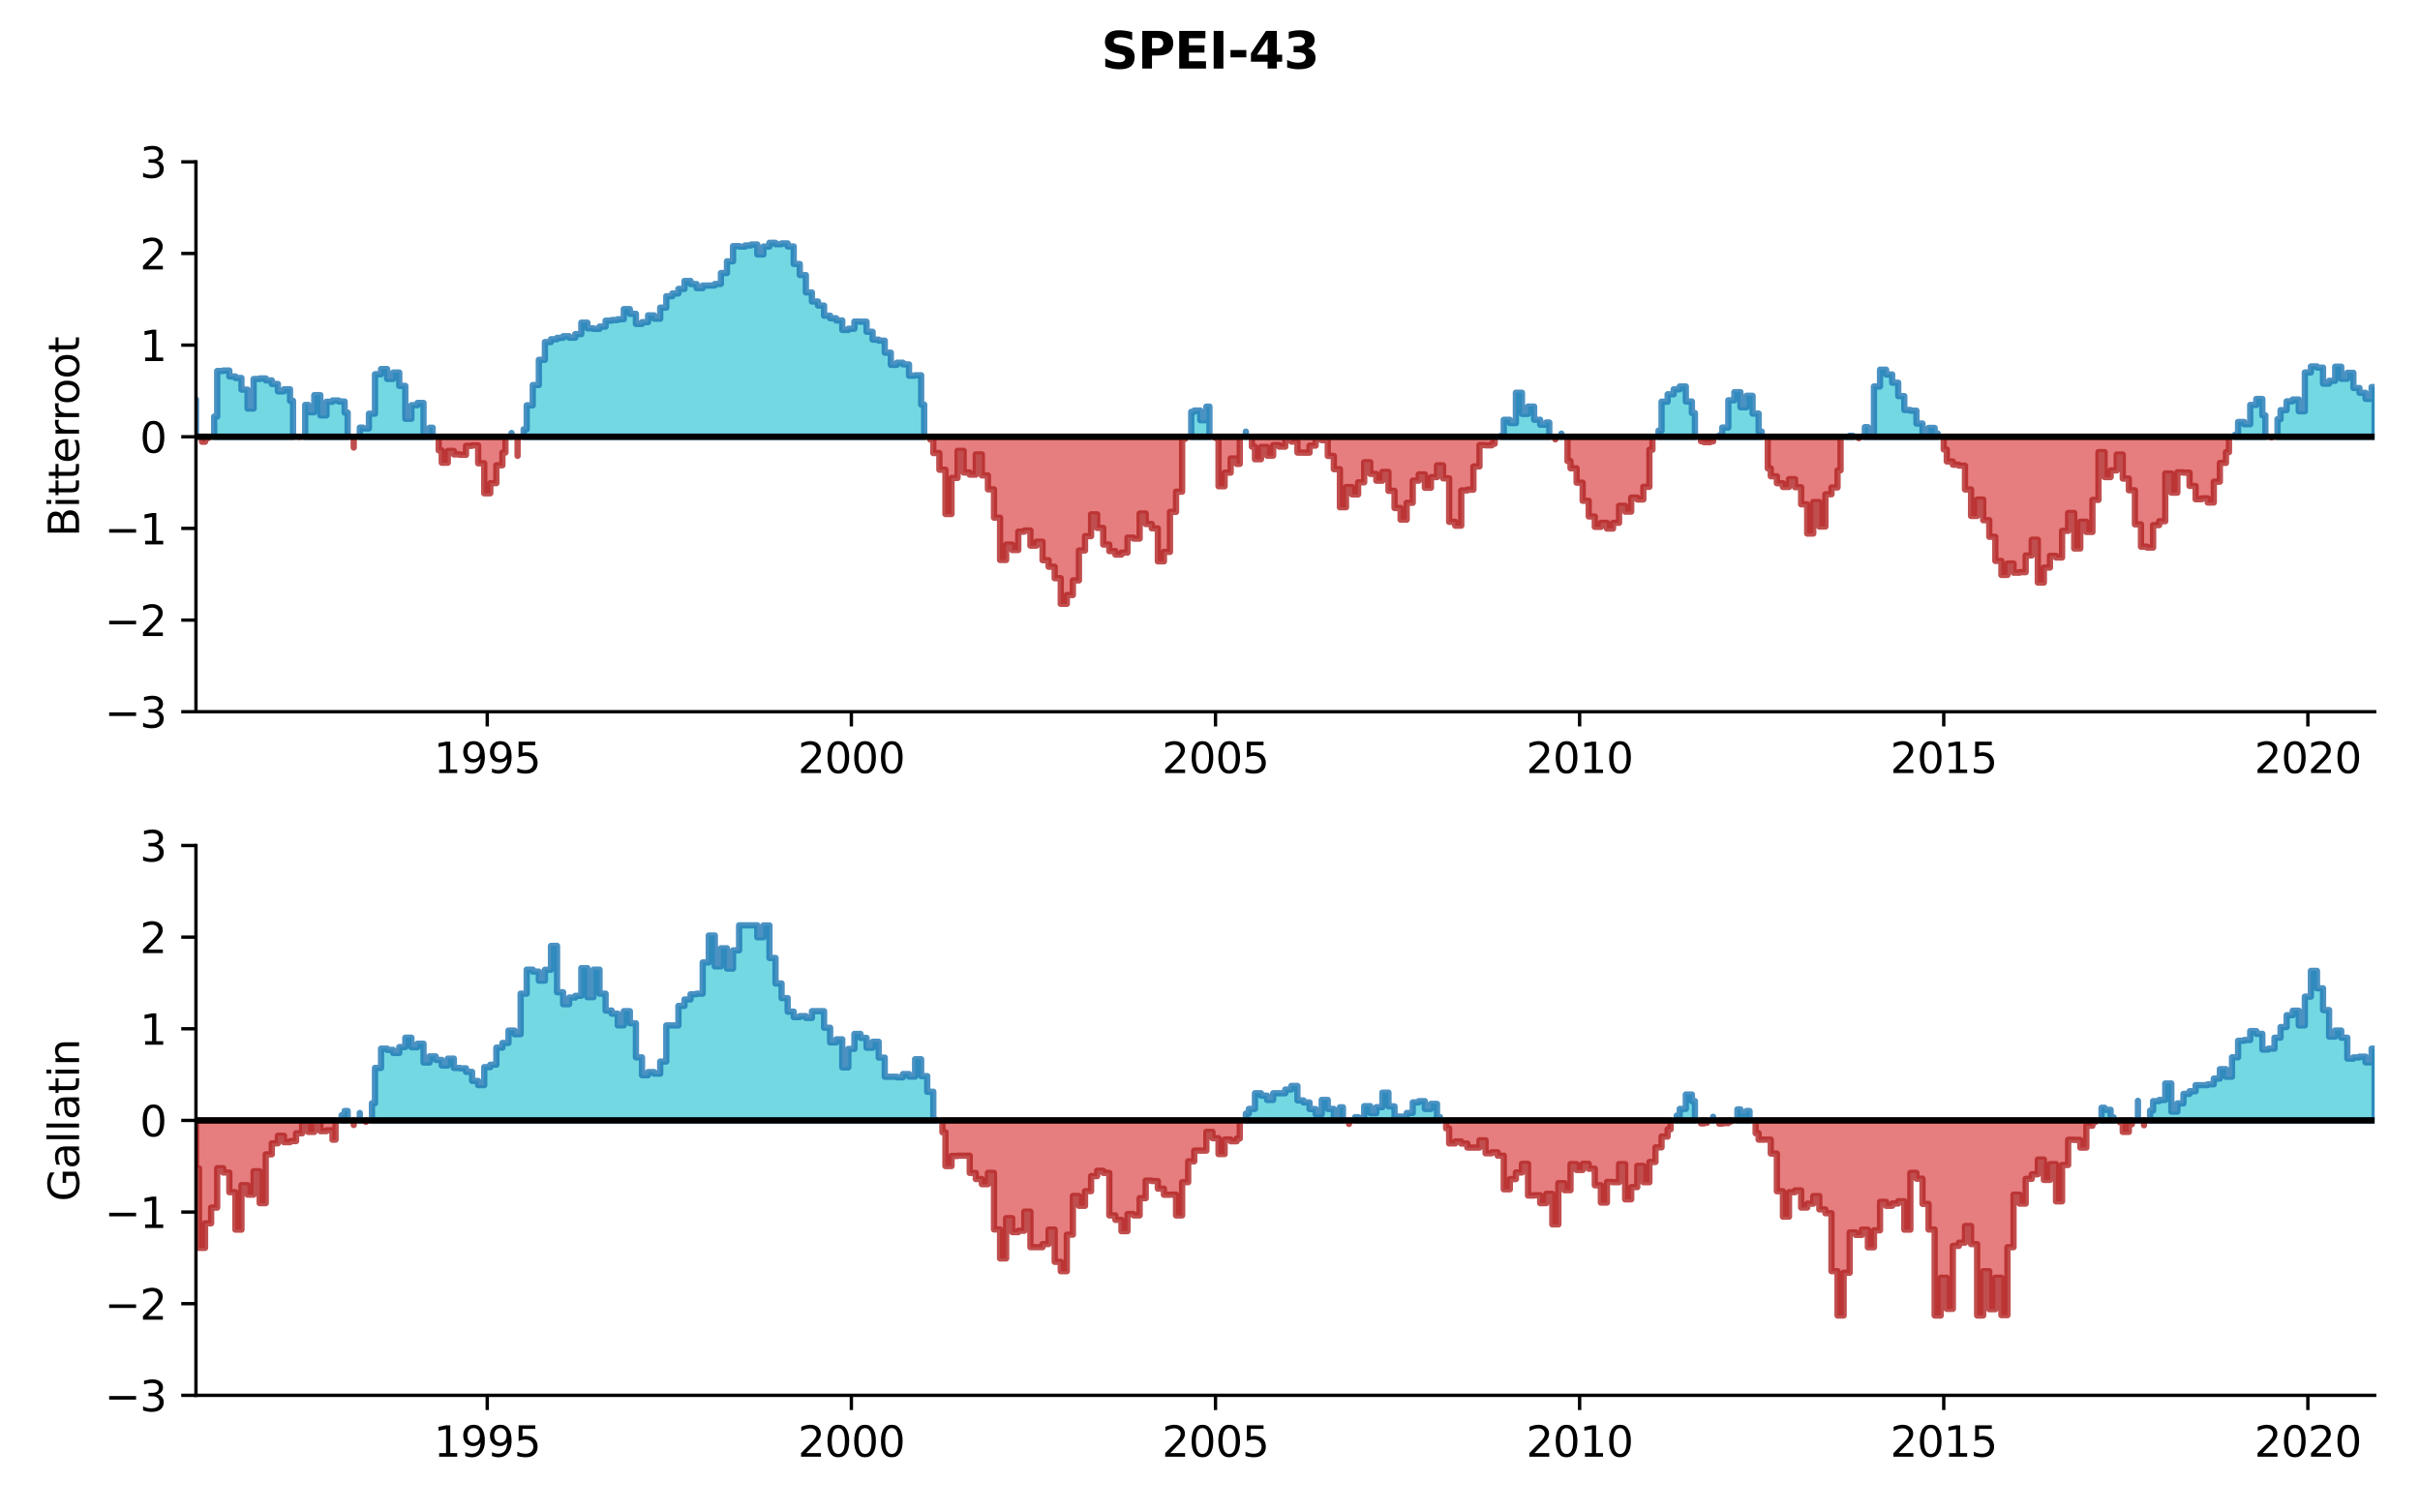 <?xml version="1.0" encoding="utf-8" standalone="no"?>
<!DOCTYPE svg PUBLIC "-//W3C//DTD SVG 1.1//EN"
  "http://www.w3.org/Graphics/SVG/1.1/DTD/svg11.dtd">
<svg xmlns:xlink="http://www.w3.org/1999/xlink" width="576pt" height="360pt" viewBox="0 0 576 360" xmlns="http://www.w3.org/2000/svg" version="1.1">
 <defs>
  <style type="text/css">*{stroke-linejoin: round; stroke-linecap: butt}</style>
 </defs>
 <g id="figure_1">
  <g id="patch_1">
   <path d="M 0 360 
L 576 360 
L 576 0 
L 0 0 
z
" style="fill: #ffffff"/>
  </g>
  <g id="axes_1">
   <g id="patch_2">
    <path d="M 46.64 169.4 
L 565.2 169.4 
L 565.2 38.52 
L 46.64 38.52 
z
" style="fill: #ffffff"/>
   </g>
   <g id="PolyCollection_1">
    <path d="M 46.64 103.96 
L 46.64 95.091 
L 46.64 95.091 
L 46.64 103.96 
L 46.64 103.96 
L 46.64 103.96 
z
" clip-path="url(#pc27906dc2b)" style="fill: #17becf; fill-opacity: 0.6; stroke: #1f77b4; stroke-opacity: 0.8; stroke-width: 1.5"/>
    <path d="M 50.973 103.96 
L 50.973 99.157 
L 51.696 99.157 
L 51.696 88.304 
L 53.14 88.304 
L 53.14 88.192 
L 54.585 88.192 
L 54.585 89.607 
L 56.029 89.607 
L 56.029 89.964 
L 57.473 89.964 
L 57.473 92.735 
L 58.918 92.735 
L 58.918 97.244 
L 60.362 97.244 
L 60.362 90.212 
L 61.807 90.212 
L 61.807 90.073 
L 63.251 90.073 
L 63.251 90.539 
L 64.696 90.539 
L 64.696 91.392 
L 66.14 91.392 
L 66.14 93.156 
L 67.585 93.156 
L 67.585 92.654 
L 69.029 92.654 
L 69.029 95.408 
L 69.751 95.408 
L 69.751 103.96 
L 69.751 103.96 
L 69.029 103.96 
L 69.029 103.96 
L 67.585 103.96 
L 67.585 103.96 
L 66.14 103.96 
L 66.14 103.96 
L 64.696 103.96 
L 64.696 103.96 
L 63.251 103.96 
L 63.251 103.96 
L 61.807 103.96 
L 61.807 103.96 
L 60.362 103.96 
L 60.362 103.96 
L 58.918 103.96 
L 58.918 103.96 
L 57.473 103.96 
L 57.473 103.96 
L 56.029 103.96 
L 56.029 103.96 
L 54.585 103.96 
L 54.585 103.96 
L 53.14 103.96 
L 53.14 103.96 
L 51.696 103.96 
L 51.696 103.96 
L 50.973 103.96 
z
" clip-path="url(#pc27906dc2b)" style="fill: #17becf; fill-opacity: 0.6; stroke: #1f77b4; stroke-opacity: 0.8; stroke-width: 1.5"/>
    <path d="M 72.64 103.96 
L 72.64 96.376 
L 73.362 96.376 
L 73.362 98.118 
L 74.807 98.118 
L 74.807 94.044 
L 76.251 94.044 
L 76.251 98.878 
L 77.696 98.878 
L 77.696 95.632 
L 79.14 95.632 
L 79.14 95.322 
L 80.585 95.322 
L 80.585 95.568 
L 82.029 95.568 
L 82.029 98.208 
L 82.751 98.208 
L 82.751 103.96 
L 82.751 103.96 
L 82.029 103.96 
L 82.029 103.96 
L 80.585 103.96 
L 80.585 103.96 
L 79.14 103.96 
L 79.14 103.96 
L 77.696 103.96 
L 77.696 103.96 
L 76.251 103.96 
L 76.251 103.96 
L 74.807 103.96 
L 74.807 103.96 
L 73.362 103.96 
L 73.362 103.96 
L 72.64 103.96 
z
" clip-path="url(#pc27906dc2b)" style="fill: #17becf; fill-opacity: 0.6; stroke: #1f77b4; stroke-opacity: 0.8; stroke-width: 1.5"/>
    <path d="M 85.64 103.96 
L 85.64 101.779 
L 86.363 101.779 
L 86.363 101.982 
L 87.807 101.982 
L 87.807 98.465 
L 89.251 98.465 
L 89.251 89.077 
L 90.696 89.077 
L 90.696 87.839 
L 92.14 87.839 
L 92.14 90.193 
L 93.585 90.193 
L 93.585 88.669 
L 95.029 88.669 
L 95.029 91.845 
L 96.474 91.845 
L 96.474 99.678 
L 97.918 99.678 
L 97.918 96.443 
L 99.363 96.443 
L 99.363 95.908 
L 100.807 95.908 
L 100.807 103.849 
L 102.252 103.849 
L 102.252 101.805 
L 102.974 101.805 
L 102.974 103.96 
L 102.974 103.96 
L 102.252 103.96 
L 102.252 103.96 
L 100.807 103.96 
L 100.807 103.96 
L 99.363 103.96 
L 99.363 103.96 
L 97.918 103.96 
L 97.918 103.96 
L 96.474 103.96 
L 96.474 103.96 
L 95.029 103.96 
L 95.029 103.96 
L 93.585 103.96 
L 93.585 103.96 
L 92.14 103.96 
L 92.14 103.96 
L 90.696 103.96 
L 90.696 103.96 
L 89.251 103.96 
L 89.251 103.96 
L 87.807 103.96 
L 87.807 103.96 
L 86.363 103.96 
L 86.363 103.96 
L 85.64 103.96 
z
" clip-path="url(#pc27906dc2b)" style="fill: #17becf; fill-opacity: 0.6; stroke: #1f77b4; stroke-opacity: 0.8; stroke-width: 1.5"/>
    <path d="M 121.752 103.96 
L 121.752 103.056 
L 121.752 103.056 
L 121.752 103.96 
L 121.752 103.96 
L 121.752 103.96 
z
" clip-path="url(#pc27906dc2b)" style="fill: #17becf; fill-opacity: 0.6; stroke: #1f77b4; stroke-opacity: 0.8; stroke-width: 1.5"/>
    <path d="M 124.641 103.96 
L 124.641 102.186 
L 125.363 102.186 
L 125.363 96.477 
L 126.807 96.477 
L 126.807 91.647 
L 128.252 91.647 
L 128.252 85.645 
L 129.696 85.645 
L 129.696 81.418 
L 131.141 81.418 
L 131.141 80.744 
L 132.585 80.744 
L 132.585 80.411 
L 134.03 80.411 
L 134.03 80.029 
L 135.474 80.029 
L 135.474 80.376 
L 136.919 80.376 
L 136.919 79.526 
L 138.363 79.526 
L 138.363 76.8 
L 139.807 76.8 
L 139.807 78.151 
L 141.252 78.151 
L 141.252 78.276 
L 142.696 78.276 
L 142.696 77.735 
L 144.141 77.735 
L 144.141 76.325 
L 145.585 76.325 
L 145.585 76.173 
L 147.03 76.173 
L 147.03 75.984 
L 148.474 75.984 
L 148.474 73.57 
L 149.919 73.57 
L 149.919 74.698 
L 151.363 74.698 
L 151.363 77.098 
L 152.808 77.098 
L 152.808 76.68 
L 154.252 76.68 
L 154.252 75.059 
L 155.696 75.059 
L 155.696 75.854 
L 157.141 75.854 
L 157.141 73.224 
L 158.585 73.224 
L 158.585 70.511 
L 160.03 70.511 
L 160.03 69.854 
L 161.474 69.854 
L 161.474 68.768 
L 162.919 68.768 
L 162.919 66.871 
L 164.363 66.871 
L 164.363 67.605 
L 165.808 67.605 
L 165.808 68.579 
L 167.252 68.579 
L 167.252 67.967 
L 168.697 67.967 
L 168.697 67.949 
L 170.141 67.949 
L 170.141 67.589 
L 171.586 67.589 
L 171.586 64.992 
L 173.03 64.992 
L 173.03 62.2 
L 174.474 62.2 
L 174.474 58.579 
L 175.919 58.579 
L 175.919 58.695 
L 177.363 58.695 
L 177.363 58.415 
L 178.808 58.415 
L 178.808 58.196 
L 180.252 58.196 
L 180.252 60.564 
L 181.697 60.564 
L 181.697 58.689 
L 183.141 58.689 
L 183.141 57.797 
L 184.586 57.797 
L 184.586 58.132 
L 186.03 58.132 
L 186.03 57.942 
L 187.475 57.942 
L 187.475 58.663 
L 188.919 58.663 
L 188.919 62.829 
L 190.363 62.829 
L 190.363 65.47 
L 191.808 65.47 
L 191.808 69.606 
L 193.252 69.606 
L 193.252 71.766 
L 194.697 71.766 
L 194.697 72.719 
L 196.141 72.719 
L 196.141 75.133 
L 197.586 75.133 
L 197.586 75.753 
L 199.03 75.753 
L 199.03 76.272 
L 200.475 76.272 
L 200.475 78.543 
L 201.919 78.543 
L 201.919 78.245 
L 203.364 78.245 
L 203.364 76.536 
L 204.808 76.536 
L 204.808 76.567 
L 206.252 76.567 
L 206.252 78.97 
L 207.697 78.97 
L 207.697 80.84 
L 209.141 80.84 
L 209.141 81.078 
L 210.586 81.078 
L 210.586 83.939 
L 212.03 83.939 
L 212.03 86.848 
L 213.475 86.848 
L 213.475 86.329 
L 214.919 86.329 
L 214.919 86.733 
L 216.364 86.733 
L 216.364 89.421 
L 217.808 89.421 
L 217.808 89.326 
L 219.253 89.326 
L 219.253 96.302 
L 219.975 96.302 
L 219.975 103.96 
L 219.975 103.96 
L 219.253 103.96 
L 219.253 103.96 
L 217.808 103.96 
L 217.808 103.96 
L 216.364 103.96 
L 216.364 103.96 
L 214.919 103.96 
L 214.919 103.96 
L 213.475 103.96 
L 213.475 103.96 
L 212.03 103.96 
L 212.03 103.96 
L 210.586 103.96 
L 210.586 103.96 
L 209.141 103.96 
L 209.141 103.96 
L 207.697 103.96 
L 207.697 103.96 
L 206.252 103.96 
L 206.252 103.96 
L 204.808 103.96 
L 204.808 103.96 
L 203.364 103.96 
L 203.364 103.96 
L 201.919 103.96 
L 201.919 103.96 
L 200.475 103.96 
L 200.475 103.96 
L 199.03 103.96 
L 199.03 103.96 
L 197.586 103.96 
L 197.586 103.96 
L 196.141 103.96 
L 196.141 103.96 
L 194.697 103.96 
L 194.697 103.96 
L 193.252 103.96 
L 193.252 103.96 
L 191.808 103.96 
L 191.808 103.96 
L 190.363 103.96 
L 190.363 103.96 
L 188.919 103.96 
L 188.919 103.96 
L 187.475 103.96 
L 187.475 103.96 
L 186.03 103.96 
L 186.03 103.96 
L 184.586 103.96 
L 184.586 103.96 
L 183.141 103.96 
L 183.141 103.96 
L 181.697 103.96 
L 181.697 103.96 
L 180.252 103.96 
L 180.252 103.96 
L 178.808 103.96 
L 178.808 103.96 
L 177.363 103.96 
L 177.363 103.96 
L 175.919 103.96 
L 175.919 103.96 
L 174.474 103.96 
L 174.474 103.96 
L 173.03 103.96 
L 173.03 103.96 
L 171.586 103.96 
L 171.586 103.96 
L 170.141 103.96 
L 170.141 103.96 
L 168.697 103.96 
L 168.697 103.96 
L 167.252 103.96 
L 167.252 103.96 
L 165.808 103.96 
L 165.808 103.96 
L 164.363 103.96 
L 164.363 103.96 
L 162.919 103.96 
L 162.919 103.96 
L 161.474 103.96 
L 161.474 103.96 
L 160.03 103.96 
L 160.03 103.96 
L 158.585 103.96 
L 158.585 103.96 
L 157.141 103.96 
L 157.141 103.96 
L 155.696 103.96 
L 155.696 103.96 
L 154.252 103.96 
L 154.252 103.96 
L 152.808 103.96 
L 152.808 103.96 
L 151.363 103.96 
L 151.363 103.96 
L 149.919 103.96 
L 149.919 103.96 
L 148.474 103.96 
L 148.474 103.96 
L 147.03 103.96 
L 147.03 103.96 
L 145.585 103.96 
L 145.585 103.96 
L 144.141 103.96 
L 144.141 103.96 
L 142.696 103.96 
L 142.696 103.96 
L 141.252 103.96 
L 141.252 103.96 
L 139.807 103.96 
L 139.807 103.96 
L 138.363 103.96 
L 138.363 103.96 
L 136.919 103.96 
L 136.919 103.96 
L 135.474 103.96 
L 135.474 103.96 
L 134.03 103.96 
L 134.03 103.96 
L 132.585 103.96 
L 132.585 103.96 
L 131.141 103.96 
L 131.141 103.96 
L 129.696 103.96 
L 129.696 103.96 
L 128.252 103.96 
L 128.252 103.96 
L 126.807 103.96 
L 126.807 103.96 
L 125.363 103.96 
L 125.363 103.96 
L 124.641 103.96 
z
" clip-path="url(#pc27906dc2b)" style="fill: #17becf; fill-opacity: 0.6; stroke: #1f77b4; stroke-opacity: 0.8; stroke-width: 1.5"/>
    <path d="M 283.531 103.96 
L 283.531 98.028 
L 284.253 98.028 
L 284.253 97.724 
L 285.698 97.724 
L 285.698 100.028 
L 287.142 100.028 
L 287.142 96.776 
L 287.864 96.776 
L 287.864 103.96 
L 287.864 103.96 
L 287.142 103.96 
L 287.142 103.96 
L 285.698 103.96 
L 285.698 103.96 
L 284.253 103.96 
L 284.253 103.96 
L 283.531 103.96 
z
" clip-path="url(#pc27906dc2b)" style="fill: #17becf; fill-opacity: 0.6; stroke: #1f77b4; stroke-opacity: 0.8; stroke-width: 1.5"/>
    <path d="M 296.531 103.96 
L 296.531 102.736 
L 296.531 102.736 
L 296.531 103.96 
L 296.531 103.96 
L 296.531 103.96 
z
" clip-path="url(#pc27906dc2b)" style="fill: #17becf; fill-opacity: 0.6; stroke: #1f77b4; stroke-opacity: 0.8; stroke-width: 1.5"/>
    <path d="M 357.198 103.96 
L 357.198 103.745 
L 357.92 103.745 
L 357.92 99.92 
L 359.365 99.92 
L 359.365 100.708 
L 360.809 100.708 
L 360.809 93.48 
L 362.254 93.48 
L 362.254 98.515 
L 363.698 98.515 
L 363.698 96.765 
L 365.143 96.765 
L 365.143 99.909 
L 366.587 99.909 
L 366.587 101.082 
L 368.032 101.082 
L 368.032 100.555 
L 368.754 100.555 
L 368.754 103.96 
L 368.754 103.96 
L 368.032 103.96 
L 368.032 103.96 
L 366.587 103.96 
L 366.587 103.96 
L 365.143 103.96 
L 365.143 103.96 
L 363.698 103.96 
L 363.698 103.96 
L 362.254 103.96 
L 362.254 103.96 
L 360.809 103.96 
L 360.809 103.96 
L 359.365 103.96 
L 359.365 103.96 
L 357.92 103.96 
L 357.92 103.96 
L 357.198 103.96 
z
" clip-path="url(#pc27906dc2b)" style="fill: #17becf; fill-opacity: 0.6; stroke: #1f77b4; stroke-opacity: 0.8; stroke-width: 1.5"/>
    <path d="M 371.643 103.96 
L 371.643 103.212 
L 371.643 103.212 
L 371.643 103.96 
L 371.643 103.96 
L 371.643 103.96 
z
" clip-path="url(#pc27906dc2b)" style="fill: #17becf; fill-opacity: 0.6; stroke: #1f77b4; stroke-opacity: 0.8; stroke-width: 1.5"/>
    <path d="M 394.754 103.96 
L 394.754 102.498 
L 395.476 102.498 
L 395.476 95.606 
L 396.921 95.606 
L 396.921 93.849 
L 398.365 93.849 
L 398.365 92.664 
L 399.81 92.664 
L 399.81 91.987 
L 401.254 91.987 
L 401.254 95.567 
L 402.699 95.567 
L 402.699 98.314 
L 403.421 98.314 
L 403.421 103.96 
L 403.421 103.96 
L 402.699 103.96 
L 402.699 103.96 
L 401.254 103.96 
L 401.254 103.96 
L 399.81 103.96 
L 399.81 103.96 
L 398.365 103.96 
L 398.365 103.96 
L 396.921 103.96 
L 396.921 103.96 
L 395.476 103.96 
L 395.476 103.96 
L 394.754 103.96 
z
" clip-path="url(#pc27906dc2b)" style="fill: #17becf; fill-opacity: 0.6; stroke: #1f77b4; stroke-opacity: 0.8; stroke-width: 1.5"/>
    <path d="M 409.199 103.96 
L 409.199 103.655 
L 409.921 103.655 
L 409.921 101.768 
L 411.365 101.768 
L 411.365 95.281 
L 412.81 95.281 
L 412.81 93.34 
L 414.254 93.34 
L 414.254 96.939 
L 415.699 96.939 
L 415.699 94.206 
L 417.143 94.206 
L 417.143 98.437 
L 418.588 98.437 
L 418.588 102.723 
L 419.31 102.723 
L 419.31 103.96 
L 419.31 103.96 
L 418.588 103.96 
L 418.588 103.96 
L 417.143 103.96 
L 417.143 103.96 
L 415.699 103.96 
L 415.699 103.96 
L 414.254 103.96 
L 414.254 103.96 
L 412.81 103.96 
L 412.81 103.96 
L 411.365 103.96 
L 411.365 103.96 
L 409.921 103.96 
L 409.921 103.96 
L 409.199 103.96 
z
" clip-path="url(#pc27906dc2b)" style="fill: #17becf; fill-opacity: 0.6; stroke: #1f77b4; stroke-opacity: 0.8; stroke-width: 1.5"/>
    <path d="M 439.532 103.96 
L 439.532 103.944 
L 440.254 103.944 
L 440.254 103.716 
L 440.977 103.716 
L 440.977 103.96 
L 440.977 103.96 
L 440.254 103.96 
L 440.254 103.96 
L 439.532 103.96 
z
" clip-path="url(#pc27906dc2b)" style="fill: #17becf; fill-opacity: 0.6; stroke: #1f77b4; stroke-opacity: 0.8; stroke-width: 1.5"/>
    <path d="M 443.866 103.96 
L 443.866 101.67 
L 444.588 101.67 
L 444.588 103.419 
L 446.032 103.419 
L 446.032 91.986 
L 447.477 91.986 
L 447.477 87.992 
L 448.921 87.992 
L 448.921 89.132 
L 450.366 89.132 
L 450.366 91.093 
L 451.81 91.093 
L 451.81 94.282 
L 453.255 94.282 
L 453.255 97.579 
L 454.699 97.579 
L 454.699 97.748 
L 456.144 97.748 
L 456.144 100.809 
L 457.588 100.809 
L 457.588 103.505 
L 459.032 103.505 
L 459.032 101.855 
L 460.477 101.855 
L 460.477 103.18 
L 461.199 103.18 
L 461.199 103.96 
L 461.199 103.96 
L 460.477 103.96 
L 460.477 103.96 
L 459.032 103.96 
L 459.032 103.96 
L 457.588 103.96 
L 457.588 103.96 
L 456.144 103.96 
L 456.144 103.96 
L 454.699 103.96 
L 454.699 103.96 
L 453.255 103.96 
L 453.255 103.96 
L 451.81 103.96 
L 451.81 103.96 
L 450.366 103.96 
L 450.366 103.96 
L 448.921 103.96 
L 448.921 103.96 
L 447.477 103.96 
L 447.477 103.96 
L 446.032 103.96 
L 446.032 103.96 
L 444.588 103.96 
L 444.588 103.96 
L 443.866 103.96 
z
" clip-path="url(#pc27906dc2b)" style="fill: #17becf; fill-opacity: 0.6; stroke: #1f77b4; stroke-opacity: 0.8; stroke-width: 1.5"/>
    <path d="M 531.977 103.96 
L 531.977 103.481 
L 532.7 103.481 
L 532.7 100.441 
L 534.144 100.441 
L 534.144 100.977 
L 535.589 100.977 
L 535.589 96.38 
L 537.033 96.38 
L 537.033 94.959 
L 538.478 94.959 
L 538.478 98.869 
L 539.2 98.869 
L 539.2 103.96 
L 539.2 103.96 
L 538.478 103.96 
L 538.478 103.96 
L 537.033 103.96 
L 537.033 103.96 
L 535.589 103.96 
L 535.589 103.96 
L 534.144 103.96 
L 534.144 103.96 
L 532.7 103.96 
L 532.7 103.96 
L 531.977 103.96 
z
" clip-path="url(#pc27906dc2b)" style="fill: #17becf; fill-opacity: 0.6; stroke: #1f77b4; stroke-opacity: 0.8; stroke-width: 1.5"/>
    <path d="M 542.089 103.96 
L 542.089 99.77 
L 542.811 99.77 
L 542.811 97.622 
L 544.255 97.622 
L 544.255 95.521 
L 545.7 95.521 
L 545.7 95.094 
L 547.144 95.094 
L 547.144 97.888 
L 548.589 97.888 
L 548.589 88.651 
L 550.033 88.651 
L 550.033 87.216 
L 551.478 87.216 
L 551.478 87.495 
L 552.922 87.495 
L 552.922 91.314 
L 554.367 91.314 
L 554.367 90.636 
L 555.811 90.636 
L 555.811 87.274 
L 557.255 87.274 
L 557.255 90.16 
L 558.7 90.16 
L 558.7 88.736 
L 560.144 88.736 
L 560.144 92.35 
L 561.589 92.35 
L 561.589 93.495 
L 563.033 93.495 
L 563.033 94.936 
L 564.478 94.936 
L 564.478 92.132 
L 565.2 92.132 
L 565.2 103.96 
L 565.2 103.96 
L 564.478 103.96 
L 564.478 103.96 
L 563.033 103.96 
L 563.033 103.96 
L 561.589 103.96 
L 561.589 103.96 
L 560.144 103.96 
L 560.144 103.96 
L 558.7 103.96 
L 558.7 103.96 
L 557.255 103.96 
L 557.255 103.96 
L 555.811 103.96 
L 555.811 103.96 
L 554.367 103.96 
L 554.367 103.96 
L 552.922 103.96 
L 552.922 103.96 
L 551.478 103.96 
L 551.478 103.96 
L 550.033 103.96 
L 550.033 103.96 
L 548.589 103.96 
L 548.589 103.96 
L 547.144 103.96 
L 547.144 103.96 
L 545.7 103.96 
L 545.7 103.96 
L 544.255 103.96 
L 544.255 103.96 
L 542.811 103.96 
L 542.811 103.96 
L 542.089 103.96 
z
" clip-path="url(#pc27906dc2b)" style="fill: #17becf; fill-opacity: 0.6; stroke: #1f77b4; stroke-opacity: 0.8; stroke-width: 1.5"/>
   </g>
   <g id="PolyCollection_2">
    <path d="M 48.084 103.96 
L 48.084 105.147 
L 48.807 105.147 
L 48.807 104.271 
L 49.529 104.271 
L 49.529 103.96 
L 49.529 103.96 
L 48.807 103.96 
L 48.807 103.96 
L 48.084 103.96 
z
" clip-path="url(#pc27906dc2b)" style="fill: #d62728; fill-opacity: 0.6; stroke: #b22222; stroke-opacity: 0.8; stroke-width: 1.5"/>
    <path d="M 71.196 103.96 
L 71.196 103.97 
L 71.196 103.97 
L 71.196 103.96 
L 71.196 103.96 
L 71.196 103.96 
z
" clip-path="url(#pc27906dc2b)" style="fill: #d62728; fill-opacity: 0.6; stroke: #b22222; stroke-opacity: 0.8; stroke-width: 1.5"/>
    <path d="M 84.196 103.96 
L 84.196 106.527 
L 84.196 106.527 
L 84.196 103.96 
L 84.196 103.96 
L 84.196 103.96 
z
" clip-path="url(#pc27906dc2b)" style="fill: #d62728; fill-opacity: 0.6; stroke: #b22222; stroke-opacity: 0.8; stroke-width: 1.5"/>
    <path d="M 104.418 103.96 
L 104.418 107.191 
L 105.141 107.191 
L 105.141 110.131 
L 106.585 110.131 
L 106.585 107.332 
L 108.029 107.332 
L 108.029 108.157 
L 109.474 108.157 
L 109.474 108.259 
L 110.918 108.259 
L 110.918 106.12 
L 112.363 106.12 
L 112.363 106.001 
L 113.807 106.001 
L 113.807 110.272 
L 115.252 110.272 
L 115.252 117.409 
L 116.696 117.409 
L 116.696 115 
L 118.141 115 
L 118.141 110.748 
L 119.585 110.748 
L 119.585 107.716 
L 120.307 107.716 
L 120.307 103.96 
L 120.307 103.96 
L 119.585 103.96 
L 119.585 103.96 
L 118.141 103.96 
L 118.141 103.96 
L 116.696 103.96 
L 116.696 103.96 
L 115.252 103.96 
L 115.252 103.96 
L 113.807 103.96 
L 113.807 103.96 
L 112.363 103.96 
L 112.363 103.96 
L 110.918 103.96 
L 110.918 103.96 
L 109.474 103.96 
L 109.474 103.96 
L 108.029 103.96 
L 108.029 103.96 
L 106.585 103.96 
L 106.585 103.96 
L 105.141 103.96 
L 105.141 103.96 
L 104.418 103.96 
z
" clip-path="url(#pc27906dc2b)" style="fill: #d62728; fill-opacity: 0.6; stroke: #b22222; stroke-opacity: 0.8; stroke-width: 1.5"/>
    <path d="M 123.196 103.96 
L 123.196 108.496 
L 123.196 108.496 
L 123.196 103.96 
L 123.196 103.96 
L 123.196 103.96 
z
" clip-path="url(#pc27906dc2b)" style="fill: #d62728; fill-opacity: 0.6; stroke: #b22222; stroke-opacity: 0.8; stroke-width: 1.5"/>
    <path d="M 221.419 103.96 
L 221.419 104.624 
L 222.142 104.624 
L 222.142 107.832 
L 223.586 107.832 
L 223.586 111.804 
L 225.03 111.804 
L 225.03 122.344 
L 226.475 122.344 
L 226.475 113.756 
L 227.919 113.756 
L 227.919 107.316 
L 229.364 107.316 
L 229.364 112.463 
L 230.808 112.463 
L 230.808 112.982 
L 232.253 112.982 
L 232.253 108.161 
L 233.697 108.161 
L 233.697 113.158 
L 235.142 113.158 
L 235.142 116.471 
L 236.586 116.471 
L 236.586 123.21 
L 238.031 123.21 
L 238.031 133.283 
L 239.475 133.283 
L 239.475 129.627 
L 240.919 129.627 
L 240.919 130.917 
L 242.364 130.917 
L 242.364 126.546 
L 243.808 126.546 
L 243.808 126.27 
L 245.253 126.27 
L 245.253 129.869 
L 246.697 129.869 
L 246.697 128.924 
L 248.142 128.924 
L 248.142 133.34 
L 249.586 133.34 
L 249.586 134.894 
L 251.031 134.894 
L 251.031 137.627 
L 252.475 137.627 
L 252.475 143.729 
L 253.92 143.729 
L 253.92 141.63 
L 255.364 141.63 
L 255.364 138.152 
L 256.808 138.152 
L 256.808 131.028 
L 258.253 131.028 
L 258.253 127.611 
L 259.697 127.611 
L 259.697 122.426 
L 261.142 122.426 
L 261.142 125.655 
L 262.586 125.655 
L 262.586 129.609 
L 264.031 129.609 
L 264.031 131.175 
L 265.475 131.175 
L 265.475 131.999 
L 266.92 131.999 
L 266.92 131.536 
L 268.364 131.536 
L 268.364 127.963 
L 269.809 127.963 
L 269.809 128.204 
L 271.253 128.204 
L 271.253 122.231 
L 272.697 122.231 
L 272.697 124.726 
L 274.142 124.726 
L 274.142 125.761 
L 275.586 125.761 
L 275.586 133.609 
L 277.031 133.609 
L 277.031 131.366 
L 278.475 131.366 
L 278.475 121.833 
L 279.92 121.833 
L 279.92 117.024 
L 281.364 117.024 
L 281.364 104.445 
L 282.086 104.445 
L 282.086 103.96 
L 282.086 103.96 
L 281.364 103.96 
L 281.364 103.96 
L 279.92 103.96 
L 279.92 103.96 
L 278.475 103.96 
L 278.475 103.96 
L 277.031 103.96 
L 277.031 103.96 
L 275.586 103.96 
L 275.586 103.96 
L 274.142 103.96 
L 274.142 103.96 
L 272.697 103.96 
L 272.697 103.96 
L 271.253 103.96 
L 271.253 103.96 
L 269.809 103.96 
L 269.809 103.96 
L 268.364 103.96 
L 268.364 103.96 
L 266.92 103.96 
L 266.92 103.96 
L 265.475 103.96 
L 265.475 103.96 
L 264.031 103.96 
L 264.031 103.96 
L 262.586 103.96 
L 262.586 103.96 
L 261.142 103.96 
L 261.142 103.96 
L 259.697 103.96 
L 259.697 103.96 
L 258.253 103.96 
L 258.253 103.96 
L 256.808 103.96 
L 256.808 103.96 
L 255.364 103.96 
L 255.364 103.96 
L 253.92 103.96 
L 253.92 103.96 
L 252.475 103.96 
L 252.475 103.96 
L 251.031 103.96 
L 251.031 103.96 
L 249.586 103.96 
L 249.586 103.96 
L 248.142 103.96 
L 248.142 103.96 
L 246.697 103.96 
L 246.697 103.96 
L 245.253 103.96 
L 245.253 103.96 
L 243.808 103.96 
L 243.808 103.96 
L 242.364 103.96 
L 242.364 103.96 
L 240.919 103.96 
L 240.919 103.96 
L 239.475 103.96 
L 239.475 103.96 
L 238.031 103.96 
L 238.031 103.96 
L 236.586 103.96 
L 236.586 103.96 
L 235.142 103.96 
L 235.142 103.96 
L 233.697 103.96 
L 233.697 103.96 
L 232.253 103.96 
L 232.253 103.96 
L 230.808 103.96 
L 230.808 103.96 
L 229.364 103.96 
L 229.364 103.96 
L 227.919 103.96 
L 227.919 103.96 
L 226.475 103.96 
L 226.475 103.96 
L 225.03 103.96 
L 225.03 103.96 
L 223.586 103.96 
L 223.586 103.96 
L 222.142 103.96 
L 222.142 103.96 
L 221.419 103.96 
z
" clip-path="url(#pc27906dc2b)" style="fill: #d62728; fill-opacity: 0.6; stroke: #b22222; stroke-opacity: 0.8; stroke-width: 1.5"/>
    <path d="M 289.309 103.96 
L 289.309 104.22 
L 290.031 104.22 
L 290.031 115.739 
L 291.475 115.739 
L 291.475 112.501 
L 292.92 112.501 
L 292.92 109.124 
L 294.364 109.124 
L 294.364 110.418 
L 295.087 110.418 
L 295.087 103.96 
L 295.087 103.96 
L 294.364 103.96 
L 294.364 103.96 
L 292.92 103.96 
L 292.92 103.96 
L 291.475 103.96 
L 291.475 103.96 
L 290.031 103.96 
L 290.031 103.96 
L 289.309 103.96 
z
" clip-path="url(#pc27906dc2b)" style="fill: #d62728; fill-opacity: 0.6; stroke: #b22222; stroke-opacity: 0.8; stroke-width: 1.5"/>
    <path d="M 297.975 103.96 
L 297.975 106.312 
L 298.698 106.312 
L 298.698 109.31 
L 300.142 109.31 
L 300.142 106.381 
L 301.587 106.381 
L 301.587 108.454 
L 303.031 108.454 
L 303.031 105.933 
L 304.476 105.933 
L 304.476 106.312 
L 305.92 106.312 
L 305.92 104.242 
L 307.364 104.242 
L 307.364 105.107 
L 308.809 105.107 
L 308.809 107.731 
L 310.253 107.731 
L 310.253 107.749 
L 311.698 107.749 
L 311.698 106.069 
L 313.142 106.069 
L 313.142 104.552 
L 314.587 104.552 
L 314.587 104.772 
L 316.031 104.772 
L 316.031 108.517 
L 317.476 108.517 
L 317.476 111.671 
L 318.92 111.671 
L 318.92 120.734 
L 320.365 120.734 
L 320.365 115.924 
L 321.809 115.924 
L 321.809 117.678 
L 323.253 117.678 
L 323.253 114.803 
L 324.698 114.803 
L 324.698 110.025 
L 326.142 110.025 
L 326.142 112.793 
L 327.587 112.793 
L 327.587 114.421 
L 329.031 114.421 
L 329.031 112.328 
L 330.476 112.328 
L 330.476 116.83 
L 331.92 116.83 
L 331.92 120.913 
L 333.365 120.913 
L 333.365 123.689 
L 334.809 123.689 
L 334.809 119.678 
L 336.254 119.678 
L 336.254 114.4 
L 337.698 114.4 
L 337.698 112.908 
L 339.143 112.908 
L 339.143 116.098 
L 340.587 116.098 
L 340.587 113.564 
L 342.031 113.564 
L 342.031 110.763 
L 343.476 110.763 
L 343.476 113.847 
L 344.92 113.847 
L 344.92 124.203 
L 346.365 124.203 
L 346.365 125.121 
L 347.809 125.121 
L 347.809 116.731 
L 349.254 116.731 
L 349.254 116.553 
L 350.698 116.553 
L 350.698 111.02 
L 352.143 111.02 
L 352.143 105.937 
L 353.587 105.937 
L 353.587 106.007 
L 355.032 106.007 
L 355.032 105.626 
L 355.754 105.626 
L 355.754 103.96 
L 355.754 103.96 
L 355.032 103.96 
L 355.032 103.96 
L 353.587 103.96 
L 353.587 103.96 
L 352.143 103.96 
L 352.143 103.96 
L 350.698 103.96 
L 350.698 103.96 
L 349.254 103.96 
L 349.254 103.96 
L 347.809 103.96 
L 347.809 103.96 
L 346.365 103.96 
L 346.365 103.96 
L 344.92 103.96 
L 344.92 103.96 
L 343.476 103.96 
L 343.476 103.96 
L 342.031 103.96 
L 342.031 103.96 
L 340.587 103.96 
L 340.587 103.96 
L 339.143 103.96 
L 339.143 103.96 
L 337.698 103.96 
L 337.698 103.96 
L 336.254 103.96 
L 336.254 103.96 
L 334.809 103.96 
L 334.809 103.96 
L 333.365 103.96 
L 333.365 103.96 
L 331.92 103.96 
L 331.92 103.96 
L 330.476 103.96 
L 330.476 103.96 
L 329.031 103.96 
L 329.031 103.96 
L 327.587 103.96 
L 327.587 103.96 
L 326.142 103.96 
L 326.142 103.96 
L 324.698 103.96 
L 324.698 103.96 
L 323.253 103.96 
L 323.253 103.96 
L 321.809 103.96 
L 321.809 103.96 
L 320.365 103.96 
L 320.365 103.96 
L 318.92 103.96 
L 318.92 103.96 
L 317.476 103.96 
L 317.476 103.96 
L 316.031 103.96 
L 316.031 103.96 
L 314.587 103.96 
L 314.587 103.96 
L 313.142 103.96 
L 313.142 103.96 
L 311.698 103.96 
L 311.698 103.96 
L 310.253 103.96 
L 310.253 103.96 
L 308.809 103.96 
L 308.809 103.96 
L 307.364 103.96 
L 307.364 103.96 
L 305.92 103.96 
L 305.92 103.96 
L 304.476 103.96 
L 304.476 103.96 
L 303.031 103.96 
L 303.031 103.96 
L 301.587 103.96 
L 301.587 103.96 
L 300.142 103.96 
L 300.142 103.96 
L 298.698 103.96 
L 298.698 103.96 
L 297.975 103.96 
z
" clip-path="url(#pc27906dc2b)" style="fill: #d62728; fill-opacity: 0.6; stroke: #b22222; stroke-opacity: 0.8; stroke-width: 1.5"/>
    <path d="M 370.198 103.96 
L 370.198 104.565 
L 370.198 104.565 
L 370.198 103.96 
L 370.198 103.96 
L 370.198 103.96 
z
" clip-path="url(#pc27906dc2b)" style="fill: #d62728; fill-opacity: 0.6; stroke: #b22222; stroke-opacity: 0.8; stroke-width: 1.5"/>
    <path d="M 373.087 103.96 
L 373.087 109.745 
L 373.809 109.745 
L 373.809 111.463 
L 375.254 111.463 
L 375.254 114.883 
L 376.698 114.883 
L 376.698 119.198 
L 378.143 119.198 
L 378.143 122.931 
L 379.587 122.931 
L 379.587 125.408 
L 381.032 125.408 
L 381.032 124.441 
L 382.476 124.441 
L 382.476 125.807 
L 383.921 125.807 
L 383.921 124.44 
L 385.365 124.44 
L 385.365 120.387 
L 386.81 120.387 
L 386.81 121.776 
L 388.254 121.776 
L 388.254 118.433 
L 389.698 118.433 
L 389.698 118.882 
L 391.143 118.882 
L 391.143 115.872 
L 392.587 115.872 
L 392.587 107.036 
L 393.31 107.036 
L 393.31 103.96 
L 393.31 103.96 
L 392.587 103.96 
L 392.587 103.96 
L 391.143 103.96 
L 391.143 103.96 
L 389.698 103.96 
L 389.698 103.96 
L 388.254 103.96 
L 388.254 103.96 
L 386.81 103.96 
L 386.81 103.96 
L 385.365 103.96 
L 385.365 103.96 
L 383.921 103.96 
L 383.921 103.96 
L 382.476 103.96 
L 382.476 103.96 
L 381.032 103.96 
L 381.032 103.96 
L 379.587 103.96 
L 379.587 103.96 
L 378.143 103.96 
L 378.143 103.96 
L 376.698 103.96 
L 376.698 103.96 
L 375.254 103.96 
L 375.254 103.96 
L 373.809 103.96 
L 373.809 103.96 
L 373.087 103.96 
z
" clip-path="url(#pc27906dc2b)" style="fill: #d62728; fill-opacity: 0.6; stroke: #b22222; stroke-opacity: 0.8; stroke-width: 1.5"/>
    <path d="M 404.865 103.96 
L 404.865 105.019 
L 405.588 105.019 
L 405.588 105.251 
L 407.032 105.251 
L 407.032 105.046 
L 407.754 105.046 
L 407.754 103.96 
L 407.754 103.96 
L 407.032 103.96 
L 407.032 103.96 
L 405.588 103.96 
L 405.588 103.96 
L 404.865 103.96 
z
" clip-path="url(#pc27906dc2b)" style="fill: #d62728; fill-opacity: 0.6; stroke: #b22222; stroke-opacity: 0.8; stroke-width: 1.5"/>
    <path d="M 420.754 103.96 
L 420.754 111.484 
L 421.477 111.484 
L 421.477 113.355 
L 422.921 113.355 
L 422.921 115.011 
L 424.365 115.011 
L 424.365 115.91 
L 425.81 115.91 
L 425.81 114.05 
L 427.254 114.05 
L 427.254 115.963 
L 428.699 115.963 
L 428.699 120.037 
L 430.143 120.037 
L 430.143 127.003 
L 431.588 127.003 
L 431.588 119.496 
L 433.032 119.496 
L 433.032 125.326 
L 434.477 125.326 
L 434.477 117.651 
L 435.921 117.651 
L 435.921 116.021 
L 437.366 116.021 
L 437.366 111.936 
L 438.088 111.936 
L 438.088 103.96 
L 438.088 103.96 
L 437.366 103.96 
L 437.366 103.96 
L 435.921 103.96 
L 435.921 103.96 
L 434.477 103.96 
L 434.477 103.96 
L 433.032 103.96 
L 433.032 103.96 
L 431.588 103.96 
L 431.588 103.96 
L 430.143 103.96 
L 430.143 103.96 
L 428.699 103.96 
L 428.699 103.96 
L 427.254 103.96 
L 427.254 103.96 
L 425.81 103.96 
L 425.81 103.96 
L 424.365 103.96 
L 424.365 103.96 
L 422.921 103.96 
L 422.921 103.96 
L 421.477 103.96 
L 421.477 103.96 
L 420.754 103.96 
z
" clip-path="url(#pc27906dc2b)" style="fill: #d62728; fill-opacity: 0.6; stroke: #b22222; stroke-opacity: 0.8; stroke-width: 1.5"/>
    <path d="M 442.421 103.96 
L 442.421 104.294 
L 442.421 104.294 
L 442.421 103.96 
L 442.421 103.96 
L 442.421 103.96 
z
" clip-path="url(#pc27906dc2b)" style="fill: #d62728; fill-opacity: 0.6; stroke: #b22222; stroke-opacity: 0.8; stroke-width: 1.5"/>
    <path d="M 462.644 103.96 
L 462.644 106.978 
L 463.366 106.978 
L 463.366 109.837 
L 464.81 109.837 
L 464.81 110.605 
L 466.255 110.605 
L 466.255 110.829 
L 467.699 110.829 
L 467.699 116.505 
L 469.144 116.505 
L 469.144 122.806 
L 470.588 122.806 
L 470.588 118.906 
L 472.033 118.906 
L 472.033 123.821 
L 473.477 123.821 
L 473.477 127.765 
L 474.921 127.765 
L 474.921 133.515 
L 476.366 133.515 
L 476.366 136.842 
L 477.81 136.842 
L 477.81 134.126 
L 479.255 134.126 
L 479.255 136.308 
L 480.699 136.308 
L 480.699 136.183 
L 482.144 136.183 
L 482.144 132.214 
L 483.588 132.214 
L 483.588 128.471 
L 485.033 128.471 
L 485.033 138.659 
L 486.477 138.659 
L 486.477 135.1 
L 487.922 135.1 
L 487.922 132.311 
L 489.366 132.311 
L 489.366 132.699 
L 490.81 132.699 
L 490.81 126.357 
L 492.255 126.357 
L 492.255 122.097 
L 493.699 122.097 
L 493.699 130.55 
L 495.144 130.55 
L 495.144 124.181 
L 496.588 124.181 
L 496.588 126.62 
L 498.033 126.62 
L 498.033 118.988 
L 499.477 118.988 
L 499.477 107.609 
L 500.922 107.609 
L 500.922 113.553 
L 502.366 113.553 
L 502.366 111.962 
L 503.811 111.962 
L 503.811 108.198 
L 505.255 108.198 
L 505.255 113.912 
L 506.699 113.912 
L 506.699 116.698 
L 508.144 116.698 
L 508.144 124.803 
L 509.588 124.803 
L 509.588 130.116 
L 511.033 130.116 
L 511.033 130.334 
L 512.477 130.334 
L 512.477 124.99 
L 513.922 124.99 
L 513.922 124.069 
L 515.366 124.069 
L 515.366 112.688 
L 516.811 112.688 
L 516.811 117.26 
L 518.255 117.26 
L 518.255 112.419 
L 519.7 112.419 
L 519.7 112.498 
L 521.144 112.498 
L 521.144 115.655 
L 522.589 115.655 
L 522.589 118.833 
L 524.033 118.833 
L 524.033 118.609 
L 525.477 118.609 
L 525.477 119.61 
L 526.922 119.61 
L 526.922 114.647 
L 528.366 114.647 
L 528.366 110.185 
L 529.811 110.185 
L 529.811 107.625 
L 530.533 107.625 
L 530.533 103.96 
L 530.533 103.96 
L 529.811 103.96 
L 529.811 103.96 
L 528.366 103.96 
L 528.366 103.96 
L 526.922 103.96 
L 526.922 103.96 
L 525.477 103.96 
L 525.477 103.96 
L 524.033 103.96 
L 524.033 103.96 
L 522.589 103.96 
L 522.589 103.96 
L 521.144 103.96 
L 521.144 103.96 
L 519.7 103.96 
L 519.7 103.96 
L 518.255 103.96 
L 518.255 103.96 
L 516.811 103.96 
L 516.811 103.96 
L 515.366 103.96 
L 515.366 103.96 
L 513.922 103.96 
L 513.922 103.96 
L 512.477 103.96 
L 512.477 103.96 
L 511.033 103.96 
L 511.033 103.96 
L 509.588 103.96 
L 509.588 103.96 
L 508.144 103.96 
L 508.144 103.96 
L 506.699 103.96 
L 506.699 103.96 
L 505.255 103.96 
L 505.255 103.96 
L 503.811 103.96 
L 503.811 103.96 
L 502.366 103.96 
L 502.366 103.96 
L 500.922 103.96 
L 500.922 103.96 
L 499.477 103.96 
L 499.477 103.96 
L 498.033 103.96 
L 498.033 103.96 
L 496.588 103.96 
L 496.588 103.96 
L 495.144 103.96 
L 495.144 103.96 
L 493.699 103.96 
L 493.699 103.96 
L 492.255 103.96 
L 492.255 103.96 
L 490.81 103.96 
L 490.81 103.96 
L 489.366 103.96 
L 489.366 103.96 
L 487.922 103.96 
L 487.922 103.96 
L 486.477 103.96 
L 486.477 103.96 
L 485.033 103.96 
L 485.033 103.96 
L 483.588 103.96 
L 483.588 103.96 
L 482.144 103.96 
L 482.144 103.96 
L 480.699 103.96 
L 480.699 103.96 
L 479.255 103.96 
L 479.255 103.96 
L 477.81 103.96 
L 477.81 103.96 
L 476.366 103.96 
L 476.366 103.96 
L 474.921 103.96 
L 474.921 103.96 
L 473.477 103.96 
L 473.477 103.96 
L 472.033 103.96 
L 472.033 103.96 
L 470.588 103.96 
L 470.588 103.96 
L 469.144 103.96 
L 469.144 103.96 
L 467.699 103.96 
L 467.699 103.96 
L 466.255 103.96 
L 466.255 103.96 
L 464.81 103.96 
L 464.81 103.96 
L 463.366 103.96 
L 463.366 103.96 
L 462.644 103.96 
z
" clip-path="url(#pc27906dc2b)" style="fill: #d62728; fill-opacity: 0.6; stroke: #b22222; stroke-opacity: 0.8; stroke-width: 1.5"/>
    <path d="M 540.644 103.96 
L 540.644 104.106 
L 540.644 104.106 
L 540.644 103.96 
L 540.644 103.96 
L 540.644 103.96 
z
" clip-path="url(#pc27906dc2b)" style="fill: #d62728; fill-opacity: 0.6; stroke: #b22222; stroke-opacity: 0.8; stroke-width: 1.5"/>
   </g>
   <g id="matplotlib.axis_1">
    <g id="xtick_1">
     <g id="line2d_1">
      <defs>
       <path id="m0265381780" d="M 0 0 
L 0 3.5 
" style="stroke: #000000; stroke-width: 0.8"/>
      </defs>
      <g>
       <use xlink:href="#m0265381780" x="115.974" y="169.4" style="stroke: #000000; stroke-width: 0.8"/>
      </g>
     </g>
     <g id="text_1">
      <!-- 1995 -->
      <g transform="translate(103.249 183.998) scale(0.1 -0.1)">
       <defs>
        <path id="DejaVuSans-31" d="M 794 531 
L 1825 531 
L 1825 4091 
L 703 3866 
L 703 4441 
L 1819 4666 
L 2450 4666 
L 2450 531 
L 3481 531 
L 3481 0 
L 794 0 
L 794 531 
z
" transform="scale(0.016)"/>
        <path id="DejaVuSans-39" d="M 703 97 
L 703 672 
Q 941 559 1184 500 
Q 1428 441 1663 441 
Q 2288 441 2617 861 
Q 2947 1281 2994 2138 
Q 2813 1869 2534 1725 
Q 2256 1581 1919 1581 
Q 1219 1581 811 2004 
Q 403 2428 403 3163 
Q 403 3881 828 4315 
Q 1253 4750 1959 4750 
Q 2769 4750 3195 4129 
Q 3622 3509 3622 2328 
Q 3622 1225 3098 567 
Q 2575 -91 1691 -91 
Q 1453 -91 1209 -44 
Q 966 3 703 97 
z
M 1959 2075 
Q 2384 2075 2632 2365 
Q 2881 2656 2881 3163 
Q 2881 3666 2632 3958 
Q 2384 4250 1959 4250 
Q 1534 4250 1286 3958 
Q 1038 3666 1038 3163 
Q 1038 2656 1286 2365 
Q 1534 2075 1959 2075 
z
" transform="scale(0.016)"/>
        <path id="DejaVuSans-35" d="M 691 4666 
L 3169 4666 
L 3169 4134 
L 1269 4134 
L 1269 2991 
Q 1406 3038 1543 3061 
Q 1681 3084 1819 3084 
Q 2600 3084 3056 2656 
Q 3513 2228 3513 1497 
Q 3513 744 3044 326 
Q 2575 -91 1722 -91 
Q 1428 -91 1123 -41 
Q 819 9 494 109 
L 494 744 
Q 775 591 1075 516 
Q 1375 441 1709 441 
Q 2250 441 2565 725 
Q 2881 1009 2881 1497 
Q 2881 1984 2565 2268 
Q 2250 2553 1709 2553 
Q 1456 2553 1204 2497 
Q 953 2441 691 2322 
L 691 4666 
z
" transform="scale(0.016)"/>
       </defs>
       <use xlink:href="#DejaVuSans-31"/>
       <use xlink:href="#DejaVuSans-39" x="63.623"/>
       <use xlink:href="#DejaVuSans-39" x="127.246"/>
       <use xlink:href="#DejaVuSans-35" x="190.869"/>
      </g>
     </g>
    </g>
    <g id="xtick_2">
     <g id="line2d_2">
      <g>
       <use xlink:href="#m0265381780" x="202.641" y="169.4" style="stroke: #000000; stroke-width: 0.8"/>
      </g>
     </g>
     <g id="text_2">
      <!-- 2000 -->
      <g transform="translate(189.916 183.998) scale(0.1 -0.1)">
       <defs>
        <path id="DejaVuSans-32" d="M 1228 531 
L 3431 531 
L 3431 0 
L 469 0 
L 469 531 
Q 828 903 1448 1529 
Q 2069 2156 2228 2338 
Q 2531 2678 2651 2914 
Q 2772 3150 2772 3378 
Q 2772 3750 2511 3984 
Q 2250 4219 1831 4219 
Q 1534 4219 1204 4116 
Q 875 4013 500 3803 
L 500 4441 
Q 881 4594 1212 4672 
Q 1544 4750 1819 4750 
Q 2544 4750 2975 4387 
Q 3406 4025 3406 3419 
Q 3406 3131 3298 2873 
Q 3191 2616 2906 2266 
Q 2828 2175 2409 1742 
Q 1991 1309 1228 531 
z
" transform="scale(0.016)"/>
        <path id="DejaVuSans-30" d="M 2034 4250 
Q 1547 4250 1301 3770 
Q 1056 3291 1056 2328 
Q 1056 1369 1301 889 
Q 1547 409 2034 409 
Q 2525 409 2770 889 
Q 3016 1369 3016 2328 
Q 3016 3291 2770 3770 
Q 2525 4250 2034 4250 
z
M 2034 4750 
Q 2819 4750 3233 4129 
Q 3647 3509 3647 2328 
Q 3647 1150 3233 529 
Q 2819 -91 2034 -91 
Q 1250 -91 836 529 
Q 422 1150 422 2328 
Q 422 3509 836 4129 
Q 1250 4750 2034 4750 
z
" transform="scale(0.016)"/>
       </defs>
       <use xlink:href="#DejaVuSans-32"/>
       <use xlink:href="#DejaVuSans-30" x="63.623"/>
       <use xlink:href="#DejaVuSans-30" x="127.246"/>
       <use xlink:href="#DejaVuSans-30" x="190.869"/>
      </g>
     </g>
    </g>
    <g id="xtick_3">
     <g id="line2d_3">
      <g>
       <use xlink:href="#m0265381780" x="289.309" y="169.4" style="stroke: #000000; stroke-width: 0.8"/>
      </g>
     </g>
     <g id="text_3">
      <!-- 2005 -->
      <g transform="translate(276.584 183.998) scale(0.1 -0.1)">
       <use xlink:href="#DejaVuSans-32"/>
       <use xlink:href="#DejaVuSans-30" x="63.623"/>
       <use xlink:href="#DejaVuSans-30" x="127.246"/>
       <use xlink:href="#DejaVuSans-35" x="190.869"/>
      </g>
     </g>
    </g>
    <g id="xtick_4">
     <g id="line2d_4">
      <g>
       <use xlink:href="#m0265381780" x="375.976" y="169.4" style="stroke: #000000; stroke-width: 0.8"/>
      </g>
     </g>
     <g id="text_4">
      <!-- 2010 -->
      <g transform="translate(363.251 183.998) scale(0.1 -0.1)">
       <use xlink:href="#DejaVuSans-32"/>
       <use xlink:href="#DejaVuSans-30" x="63.623"/>
       <use xlink:href="#DejaVuSans-31" x="127.246"/>
       <use xlink:href="#DejaVuSans-30" x="190.869"/>
      </g>
     </g>
    </g>
    <g id="xtick_5">
     <g id="line2d_5">
      <g>
       <use xlink:href="#m0265381780" x="462.644" y="169.4" style="stroke: #000000; stroke-width: 0.8"/>
      </g>
     </g>
     <g id="text_5">
      <!-- 2015 -->
      <g transform="translate(449.919 183.998) scale(0.1 -0.1)">
       <use xlink:href="#DejaVuSans-32"/>
       <use xlink:href="#DejaVuSans-30" x="63.623"/>
       <use xlink:href="#DejaVuSans-31" x="127.246"/>
       <use xlink:href="#DejaVuSans-35" x="190.869"/>
      </g>
     </g>
    </g>
    <g id="xtick_6">
     <g id="line2d_6">
      <g>
       <use xlink:href="#m0265381780" x="549.311" y="169.4" style="stroke: #000000; stroke-width: 0.8"/>
      </g>
     </g>
     <g id="text_6">
      <!-- 2020 -->
      <g transform="translate(536.586 183.998) scale(0.1 -0.1)">
       <use xlink:href="#DejaVuSans-32"/>
       <use xlink:href="#DejaVuSans-30" x="63.623"/>
       <use xlink:href="#DejaVuSans-32" x="127.246"/>
       <use xlink:href="#DejaVuSans-30" x="190.869"/>
      </g>
     </g>
    </g>
   </g>
   <g id="matplotlib.axis_2">
    <g id="ytick_1">
     <g id="line2d_7">
      <defs>
       <path id="m61b3185e85" d="M 0 0 
L -3.5 0 
" style="stroke: #000000; stroke-width: 0.8"/>
      </defs>
      <g>
       <use xlink:href="#m61b3185e85" x="46.64" y="169.4" style="stroke: #000000; stroke-width: 0.8"/>
      </g>
     </g>
     <g id="text_7">
      <!-- −3 -->
      <g transform="translate(24.898 173.199) scale(0.1 -0.1)">
       <defs>
        <path id="DejaVuSans-2212" d="M 678 2272 
L 4684 2272 
L 4684 1741 
L 678 1741 
L 678 2272 
z
" transform="scale(0.016)"/>
        <path id="DejaVuSans-33" d="M 2597 2516 
Q 3050 2419 3304 2112 
Q 3559 1806 3559 1356 
Q 3559 666 3084 287 
Q 2609 -91 1734 -91 
Q 1441 -91 1130 -33 
Q 819 25 488 141 
L 488 750 
Q 750 597 1062 519 
Q 1375 441 1716 441 
Q 2309 441 2620 675 
Q 2931 909 2931 1356 
Q 2931 1769 2642 2001 
Q 2353 2234 1838 2234 
L 1294 2234 
L 1294 2753 
L 1863 2753 
Q 2328 2753 2575 2939 
Q 2822 3125 2822 3475 
Q 2822 3834 2567 4026 
Q 2313 4219 1838 4219 
Q 1578 4219 1281 4162 
Q 984 4106 628 3988 
L 628 4550 
Q 988 4650 1302 4700 
Q 1616 4750 1894 4750 
Q 2613 4750 3031 4423 
Q 3450 4097 3450 3541 
Q 3450 3153 3228 2886 
Q 3006 2619 2597 2516 
z
" transform="scale(0.016)"/>
       </defs>
       <use xlink:href="#DejaVuSans-2212"/>
       <use xlink:href="#DejaVuSans-33" x="83.789"/>
      </g>
     </g>
    </g>
    <g id="ytick_2">
     <g id="line2d_8">
      <g>
       <use xlink:href="#m61b3185e85" x="46.64" y="147.587" style="stroke: #000000; stroke-width: 0.8"/>
      </g>
     </g>
     <g id="text_8">
      <!-- −2 -->
      <g transform="translate(24.898 151.386) scale(0.1 -0.1)">
       <use xlink:href="#DejaVuSans-2212"/>
       <use xlink:href="#DejaVuSans-32" x="83.789"/>
      </g>
     </g>
    </g>
    <g id="ytick_3">
     <g id="line2d_9">
      <g>
       <use xlink:href="#m61b3185e85" x="46.64" y="125.773" style="stroke: #000000; stroke-width: 0.8"/>
      </g>
     </g>
     <g id="text_9">
      <!-- −1 -->
      <g transform="translate(24.898 129.573) scale(0.1 -0.1)">
       <use xlink:href="#DejaVuSans-2212"/>
       <use xlink:href="#DejaVuSans-31" x="83.789"/>
      </g>
     </g>
    </g>
    <g id="ytick_4">
     <g id="line2d_10">
      <g>
       <use xlink:href="#m61b3185e85" x="46.64" y="103.96" style="stroke: #000000; stroke-width: 0.8"/>
      </g>
     </g>
     <g id="text_10">
      <!-- 0 -->
      <g transform="translate(33.278 107.759) scale(0.1 -0.1)">
       <use xlink:href="#DejaVuSans-30"/>
      </g>
     </g>
    </g>
    <g id="ytick_5">
     <g id="line2d_11">
      <g>
       <use xlink:href="#m61b3185e85" x="46.64" y="82.147" style="stroke: #000000; stroke-width: 0.8"/>
      </g>
     </g>
     <g id="text_11">
      <!-- 1 -->
      <g transform="translate(33.278 85.946) scale(0.1 -0.1)">
       <use xlink:href="#DejaVuSans-31"/>
      </g>
     </g>
    </g>
    <g id="ytick_6">
     <g id="line2d_12">
      <g>
       <use xlink:href="#m61b3185e85" x="46.64" y="60.333" style="stroke: #000000; stroke-width: 0.8"/>
      </g>
     </g>
     <g id="text_12">
      <!-- 2 -->
      <g transform="translate(33.278 64.133) scale(0.1 -0.1)">
       <use xlink:href="#DejaVuSans-32"/>
      </g>
     </g>
    </g>
    <g id="ytick_7">
     <g id="line2d_13">
      <g>
       <use xlink:href="#m61b3185e85" x="46.64" y="38.52" style="stroke: #000000; stroke-width: 0.8"/>
      </g>
     </g>
     <g id="text_13">
      <!-- 3 -->
      <g transform="translate(33.278 42.319) scale(0.1 -0.1)">
       <use xlink:href="#DejaVuSans-33"/>
      </g>
     </g>
    </g>
    <g id="text_14">
     <!-- Bitterroot -->
     <g transform="translate(18.818 127.766) rotate(-90) scale(0.1 -0.1)">
      <defs>
       <path id="DejaVuSans-42" d="M 1259 2228 
L 1259 519 
L 2272 519 
Q 2781 519 3026 730 
Q 3272 941 3272 1375 
Q 3272 1813 3026 2020 
Q 2781 2228 2272 2228 
L 1259 2228 
z
M 1259 4147 
L 1259 2741 
L 2194 2741 
Q 2656 2741 2882 2914 
Q 3109 3088 3109 3444 
Q 3109 3797 2882 3972 
Q 2656 4147 2194 4147 
L 1259 4147 
z
M 628 4666 
L 2241 4666 
Q 2963 4666 3353 4366 
Q 3744 4066 3744 3513 
Q 3744 3084 3544 2831 
Q 3344 2578 2956 2516 
Q 3422 2416 3680 2098 
Q 3938 1781 3938 1306 
Q 3938 681 3513 340 
Q 3088 0 2303 0 
L 628 0 
L 628 4666 
z
" transform="scale(0.016)"/>
       <path id="DejaVuSans-69" d="M 603 3500 
L 1178 3500 
L 1178 0 
L 603 0 
L 603 3500 
z
M 603 4863 
L 1178 4863 
L 1178 4134 
L 603 4134 
L 603 4863 
z
" transform="scale(0.016)"/>
       <path id="DejaVuSans-74" d="M 1172 4494 
L 1172 3500 
L 2356 3500 
L 2356 3053 
L 1172 3053 
L 1172 1153 
Q 1172 725 1289 603 
Q 1406 481 1766 481 
L 2356 481 
L 2356 0 
L 1766 0 
Q 1100 0 847 248 
Q 594 497 594 1153 
L 594 3053 
L 172 3053 
L 172 3500 
L 594 3500 
L 594 4494 
L 1172 4494 
z
" transform="scale(0.016)"/>
       <path id="DejaVuSans-65" d="M 3597 1894 
L 3597 1613 
L 953 1613 
Q 991 1019 1311 708 
Q 1631 397 2203 397 
Q 2534 397 2845 478 
Q 3156 559 3463 722 
L 3463 178 
Q 3153 47 2828 -22 
Q 2503 -91 2169 -91 
Q 1331 -91 842 396 
Q 353 884 353 1716 
Q 353 2575 817 3079 
Q 1281 3584 2069 3584 
Q 2775 3584 3186 3129 
Q 3597 2675 3597 1894 
z
M 3022 2063 
Q 3016 2534 2758 2815 
Q 2500 3097 2075 3097 
Q 1594 3097 1305 2825 
Q 1016 2553 972 2059 
L 3022 2063 
z
" transform="scale(0.016)"/>
       <path id="DejaVuSans-72" d="M 2631 2963 
Q 2534 3019 2420 3045 
Q 2306 3072 2169 3072 
Q 1681 3072 1420 2755 
Q 1159 2438 1159 1844 
L 1159 0 
L 581 0 
L 581 3500 
L 1159 3500 
L 1159 2956 
Q 1341 3275 1631 3429 
Q 1922 3584 2338 3584 
Q 2397 3584 2469 3576 
Q 2541 3569 2628 3553 
L 2631 2963 
z
" transform="scale(0.016)"/>
       <path id="DejaVuSans-6f" d="M 1959 3097 
Q 1497 3097 1228 2736 
Q 959 2375 959 1747 
Q 959 1119 1226 758 
Q 1494 397 1959 397 
Q 2419 397 2687 759 
Q 2956 1122 2956 1747 
Q 2956 2369 2687 2733 
Q 2419 3097 1959 3097 
z
M 1959 3584 
Q 2709 3584 3137 3096 
Q 3566 2609 3566 1747 
Q 3566 888 3137 398 
Q 2709 -91 1959 -91 
Q 1206 -91 779 398 
Q 353 888 353 1747 
Q 353 2609 779 3096 
Q 1206 3584 1959 3584 
z
" transform="scale(0.016)"/>
      </defs>
      <use xlink:href="#DejaVuSans-42"/>
      <use xlink:href="#DejaVuSans-69" x="68.604"/>
      <use xlink:href="#DejaVuSans-74" x="96.387"/>
      <use xlink:href="#DejaVuSans-74" x="135.596"/>
      <use xlink:href="#DejaVuSans-65" x="174.805"/>
      <use xlink:href="#DejaVuSans-72" x="236.328"/>
      <use xlink:href="#DejaVuSans-72" x="275.691"/>
      <use xlink:href="#DejaVuSans-6f" x="314.555"/>
      <use xlink:href="#DejaVuSans-6f" x="375.736"/>
      <use xlink:href="#DejaVuSans-74" x="436.918"/>
     </g>
    </g>
   </g>
   <g id="line2d_14">
    <path d="M 46.64 103.96 
L 565.2 103.96 
" clip-path="url(#pc27906dc2b)" style="fill: none; stroke: #000000; stroke-width: 1.5; stroke-linecap: square"/>
   </g>
   <g id="patch_3">
    <path d="M 46.64 169.4 
L 46.64 38.52 
" style="fill: none; stroke: #000000; stroke-width: 0.8; stroke-linejoin: miter; stroke-linecap: square"/>
   </g>
   <g id="patch_4">
    <path d="M 46.64 169.4 
L 565.2 169.4 
" style="fill: none; stroke: #000000; stroke-width: 0.8; stroke-linejoin: miter; stroke-linecap: square"/>
   </g>
  </g>
  <g id="axes_2">
   <g id="patch_5">
    <path d="M 46.64 332.12 
L 565.2 332.12 
L 565.2 201.24 
L 46.64 201.24 
z
" style="fill: #ffffff"/>
   </g>
   <g id="PolyCollection_3">
    <path d="M 81.307 266.68 
L 81.307 265.447 
L 82.029 265.447 
L 82.029 264.433 
L 82.751 264.433 
L 82.751 266.68 
L 82.751 266.68 
L 82.029 266.68 
L 82.029 266.68 
L 81.307 266.68 
z
" clip-path="url(#p74a534d05c)" style="fill: #17becf; fill-opacity: 0.6; stroke: #1f77b4; stroke-opacity: 0.8; stroke-width: 1.5"/>
    <path d="M 85.64 266.68 
L 85.64 264.909 
L 85.64 264.909 
L 85.64 266.68 
L 85.64 266.68 
L 85.64 266.68 
z
" clip-path="url(#p74a534d05c)" style="fill: #17becf; fill-opacity: 0.6; stroke: #1f77b4; stroke-opacity: 0.8; stroke-width: 1.5"/>
    <path d="M 88.529 266.68 
L 88.529 262.596 
L 89.251 262.596 
L 89.251 254.19 
L 90.696 254.19 
L 90.696 249.594 
L 92.14 249.594 
L 92.14 249.896 
L 93.585 249.896 
L 93.585 250.632 
L 95.029 250.632 
L 95.029 249.231 
L 96.474 249.231 
L 96.474 246.991 
L 97.918 246.991 
L 97.918 249.267 
L 99.363 249.267 
L 99.363 248.424 
L 100.807 248.424 
L 100.807 252.901 
L 102.252 252.901 
L 102.252 251.437 
L 103.696 251.437 
L 103.696 252.278 
L 105.141 252.278 
L 105.141 253.612 
L 106.585 253.612 
L 106.585 251.974 
L 108.029 251.974 
L 108.029 254.19 
L 109.474 254.19 
L 109.474 254.274 
L 110.918 254.274 
L 110.918 255.125 
L 112.363 255.125 
L 112.363 257.276 
L 113.807 257.276 
L 113.807 258.285 
L 115.252 258.285 
L 115.252 253.999 
L 116.696 253.999 
L 116.696 253.418 
L 118.141 253.418 
L 118.141 249.361 
L 119.585 249.361 
L 119.585 248.242 
L 121.03 248.242 
L 121.03 245.296 
L 122.474 245.296 
L 122.474 246.155 
L 123.918 246.155 
L 123.918 236.507 
L 125.363 236.507 
L 125.363 230.792 
L 126.807 230.792 
L 126.807 231.253 
L 128.252 231.253 
L 128.252 233.414 
L 129.696 233.414 
L 129.696 230.825 
L 131.141 230.825 
L 131.141 225.143 
L 132.585 225.143 
L 132.585 236.169 
L 134.03 236.169 
L 134.03 239.014 
L 135.474 239.014 
L 135.474 237.444 
L 136.919 237.444 
L 136.919 237.025 
L 138.363 237.025 
L 138.363 230.437 
L 139.807 230.437 
L 139.807 237.347 
L 141.252 237.347 
L 141.252 230.792 
L 142.696 230.792 
L 142.696 236.507 
L 144.141 236.507 
L 144.141 240.536 
L 145.585 240.536 
L 145.585 241.27 
L 147.03 241.27 
L 147.03 244.05 
L 148.474 244.05 
L 148.474 240.68 
L 149.919 240.68 
L 149.919 243.558 
L 151.363 243.558 
L 151.363 251.672 
L 152.808 251.672 
L 152.808 255.924 
L 154.252 255.924 
L 154.252 255.178 
L 155.696 255.178 
L 155.696 255.549 
L 157.141 255.549 
L 157.141 252.668 
L 158.585 252.668 
L 158.585 244.072 
L 160.03 244.072 
L 160.03 244.072 
L 161.474 244.072 
L 161.474 239.426 
L 162.919 239.426 
L 162.919 237.89 
L 164.363 237.89 
L 164.363 236.651 
L 165.808 236.651 
L 165.808 236.507 
L 167.252 236.507 
L 167.252 229.08 
L 168.697 229.08 
L 168.697 222.67 
L 170.141 222.67 
L 170.141 230.025 
L 171.586 230.025 
L 171.586 225.706 
L 173.03 225.706 
L 173.03 230.534 
L 174.474 230.534 
L 174.474 226.209 
L 175.919 226.209 
L 175.919 220.251 
L 177.363 220.251 
L 177.363 220.251 
L 178.808 220.251 
L 178.808 220.251 
L 180.252 220.251 
L 180.252 223.096 
L 181.697 223.096 
L 181.697 220.271 
L 183.141 220.271 
L 183.141 228.018 
L 184.586 228.018 
L 184.586 234.087 
L 186.03 234.087 
L 186.03 237.568 
L 187.475 237.568 
L 187.475 240.784 
L 188.919 240.784 
L 188.919 242.093 
L 190.363 242.093 
L 190.363 241.849 
L 191.808 241.849 
L 191.808 242.29 
L 193.252 242.29 
L 193.252 240.68 
L 194.697 240.68 
L 194.697 240.68 
L 196.141 240.68 
L 196.141 244.614 
L 197.586 244.614 
L 197.586 248.116 
L 199.03 248.116 
L 199.03 247.386 
L 200.475 247.386 
L 200.475 254.053 
L 201.919 254.053 
L 201.919 249.656 
L 203.364 249.656 
L 203.364 246.088 
L 204.808 246.088 
L 204.808 247.033 
L 206.252 247.033 
L 206.252 249.389 
L 207.697 249.389 
L 207.697 247.968 
L 209.141 247.968 
L 209.141 251.725 
L 210.586 251.725 
L 210.586 256.283 
L 212.03 256.283 
L 212.03 256.283 
L 213.475 256.283 
L 213.475 256.418 
L 214.919 256.418 
L 214.919 255.645 
L 216.364 255.645 
L 216.364 256.246 
L 217.808 256.246 
L 217.808 252.118 
L 219.253 252.118 
L 219.253 256.136 
L 220.697 256.136 
L 220.697 259.857 
L 222.142 259.857 
L 222.142 266.563 
L 222.864 266.563 
L 222.864 266.68 
L 222.864 266.68 
L 222.142 266.68 
L 222.142 266.68 
L 220.697 266.68 
L 220.697 266.68 
L 219.253 266.68 
L 219.253 266.68 
L 217.808 266.68 
L 217.808 266.68 
L 216.364 266.68 
L 216.364 266.68 
L 214.919 266.68 
L 214.919 266.68 
L 213.475 266.68 
L 213.475 266.68 
L 212.03 266.68 
L 212.03 266.68 
L 210.586 266.68 
L 210.586 266.68 
L 209.141 266.68 
L 209.141 266.68 
L 207.697 266.68 
L 207.697 266.68 
L 206.252 266.68 
L 206.252 266.68 
L 204.808 266.68 
L 204.808 266.68 
L 203.364 266.68 
L 203.364 266.68 
L 201.919 266.68 
L 201.919 266.68 
L 200.475 266.68 
L 200.475 266.68 
L 199.03 266.68 
L 199.03 266.68 
L 197.586 266.68 
L 197.586 266.68 
L 196.141 266.68 
L 196.141 266.68 
L 194.697 266.68 
L 194.697 266.68 
L 193.252 266.68 
L 193.252 266.68 
L 191.808 266.68 
L 191.808 266.68 
L 190.363 266.68 
L 190.363 266.68 
L 188.919 266.68 
L 188.919 266.68 
L 187.475 266.68 
L 187.475 266.68 
L 186.03 266.68 
L 186.03 266.68 
L 184.586 266.68 
L 184.586 266.68 
L 183.141 266.68 
L 183.141 266.68 
L 181.697 266.68 
L 181.697 266.68 
L 180.252 266.68 
L 180.252 266.68 
L 178.808 266.68 
L 178.808 266.68 
L 177.363 266.68 
L 177.363 266.68 
L 175.919 266.68 
L 175.919 266.68 
L 174.474 266.68 
L 174.474 266.68 
L 173.03 266.68 
L 173.03 266.68 
L 171.586 266.68 
L 171.586 266.68 
L 170.141 266.68 
L 170.141 266.68 
L 168.697 266.68 
L 168.697 266.68 
L 167.252 266.68 
L 167.252 266.68 
L 165.808 266.68 
L 165.808 266.68 
L 164.363 266.68 
L 164.363 266.68 
L 162.919 266.68 
L 162.919 266.68 
L 161.474 266.68 
L 161.474 266.68 
L 160.03 266.68 
L 160.03 266.68 
L 158.585 266.68 
L 158.585 266.68 
L 157.141 266.68 
L 157.141 266.68 
L 155.696 266.68 
L 155.696 266.68 
L 154.252 266.68 
L 154.252 266.68 
L 152.808 266.68 
L 152.808 266.68 
L 151.363 266.68 
L 151.363 266.68 
L 149.919 266.68 
L 149.919 266.68 
L 148.474 266.68 
L 148.474 266.68 
L 147.03 266.68 
L 147.03 266.68 
L 145.585 266.68 
L 145.585 266.68 
L 144.141 266.68 
L 144.141 266.68 
L 142.696 266.68 
L 142.696 266.68 
L 141.252 266.68 
L 141.252 266.68 
L 139.807 266.68 
L 139.807 266.68 
L 138.363 266.68 
L 138.363 266.68 
L 136.919 266.68 
L 136.919 266.68 
L 135.474 266.68 
L 135.474 266.68 
L 134.03 266.68 
L 134.03 266.68 
L 132.585 266.68 
L 132.585 266.68 
L 131.141 266.68 
L 131.141 266.68 
L 129.696 266.68 
L 129.696 266.68 
L 128.252 266.68 
L 128.252 266.68 
L 126.807 266.68 
L 126.807 266.68 
L 125.363 266.68 
L 125.363 266.68 
L 123.918 266.68 
L 123.918 266.68 
L 122.474 266.68 
L 122.474 266.68 
L 121.03 266.68 
L 121.03 266.68 
L 119.585 266.68 
L 119.585 266.68 
L 118.141 266.68 
L 118.141 266.68 
L 116.696 266.68 
L 116.696 266.68 
L 115.252 266.68 
L 115.252 266.68 
L 113.807 266.68 
L 113.807 266.68 
L 112.363 266.68 
L 112.363 266.68 
L 110.918 266.68 
L 110.918 266.68 
L 109.474 266.68 
L 109.474 266.68 
L 108.029 266.68 
L 108.029 266.68 
L 106.585 266.68 
L 106.585 266.68 
L 105.141 266.68 
L 105.141 266.68 
L 103.696 266.68 
L 103.696 266.68 
L 102.252 266.68 
L 102.252 266.68 
L 100.807 266.68 
L 100.807 266.68 
L 99.363 266.68 
L 99.363 266.68 
L 97.918 266.68 
L 97.918 266.68 
L 96.474 266.68 
L 96.474 266.68 
L 95.029 266.68 
L 95.029 266.68 
L 93.585 266.68 
L 93.585 266.68 
L 92.14 266.68 
L 92.14 266.68 
L 90.696 266.68 
L 90.696 266.68 
L 89.251 266.68 
L 89.251 266.68 
L 88.529 266.68 
z
" clip-path="url(#p74a534d05c)" style="fill: #17becf; fill-opacity: 0.6; stroke: #1f77b4; stroke-opacity: 0.8; stroke-width: 1.5"/>
    <path d="M 296.531 266.68 
L 296.531 265.059 
L 297.253 265.059 
L 297.253 263.945 
L 298.698 263.945 
L 298.698 260.217 
L 300.142 260.217 
L 300.142 260.78 
L 301.587 260.78 
L 301.587 261.816 
L 303.031 261.816 
L 303.031 260.217 
L 304.476 260.217 
L 304.476 260.217 
L 305.92 260.217 
L 305.92 259.331 
L 307.364 259.331 
L 307.364 258.476 
L 308.809 258.476 
L 308.809 261.916 
L 310.253 261.916 
L 310.253 262.402 
L 311.698 262.402 
L 311.698 263.981 
L 313.142 263.981 
L 313.142 265.224 
L 314.587 265.224 
L 314.587 261.802 
L 316.031 261.802 
L 316.031 263.945 
L 317.476 263.945 
L 317.476 266.658 
L 318.92 266.658 
L 318.92 263.561 
L 319.642 263.561 
L 319.642 266.68 
L 319.642 266.68 
L 318.92 266.68 
L 318.92 266.68 
L 317.476 266.68 
L 317.476 266.68 
L 316.031 266.68 
L 316.031 266.68 
L 314.587 266.68 
L 314.587 266.68 
L 313.142 266.68 
L 313.142 266.68 
L 311.698 266.68 
L 311.698 266.68 
L 310.253 266.68 
L 310.253 266.68 
L 308.809 266.68 
L 308.809 266.68 
L 307.364 266.68 
L 307.364 266.68 
L 305.92 266.68 
L 305.92 266.68 
L 304.476 266.68 
L 304.476 266.68 
L 303.031 266.68 
L 303.031 266.68 
L 301.587 266.68 
L 301.587 266.68 
L 300.142 266.68 
L 300.142 266.68 
L 298.698 266.68 
L 298.698 266.68 
L 297.253 266.68 
L 297.253 266.68 
L 296.531 266.68 
z
" clip-path="url(#p74a534d05c)" style="fill: #17becf; fill-opacity: 0.6; stroke: #1f77b4; stroke-opacity: 0.8; stroke-width: 1.5"/>
    <path d="M 322.531 266.68 
L 322.531 265.904 
L 323.253 265.904 
L 323.253 266.074 
L 324.698 266.074 
L 324.698 263.275 
L 326.142 263.275 
L 326.142 264.962 
L 327.587 264.962 
L 327.587 263.531 
L 329.031 263.531 
L 329.031 260.068 
L 330.476 260.068 
L 330.476 263.328 
L 331.92 263.328 
L 331.92 265.771 
L 333.365 265.771 
L 333.365 265.771 
L 334.809 265.771 
L 334.809 264.917 
L 336.254 264.917 
L 336.254 262.392 
L 337.698 262.392 
L 337.698 262.098 
L 339.143 262.098 
L 339.143 263.945 
L 340.587 263.945 
L 340.587 262.748 
L 342.031 262.748 
L 342.031 265.901 
L 342.754 265.901 
L 342.754 266.68 
L 342.754 266.68 
L 342.031 266.68 
L 342.031 266.68 
L 340.587 266.68 
L 340.587 266.68 
L 339.143 266.68 
L 339.143 266.68 
L 337.698 266.68 
L 337.698 266.68 
L 336.254 266.68 
L 336.254 266.68 
L 334.809 266.68 
L 334.809 266.68 
L 333.365 266.68 
L 333.365 266.68 
L 331.92 266.68 
L 331.92 266.68 
L 330.476 266.68 
L 330.476 266.68 
L 329.031 266.68 
L 329.031 266.68 
L 327.587 266.68 
L 327.587 266.68 
L 326.142 266.68 
L 326.142 266.68 
L 324.698 266.68 
L 324.698 266.68 
L 323.253 266.68 
L 323.253 266.68 
L 322.531 266.68 
z
" clip-path="url(#p74a534d05c)" style="fill: #17becf; fill-opacity: 0.6; stroke: #1f77b4; stroke-opacity: 0.8; stroke-width: 1.5"/>
    <path d="M 399.087 266.68 
L 399.087 265.538 
L 399.81 265.538 
L 399.81 263.945 
L 401.254 263.945 
L 401.254 260.518 
L 402.699 260.518 
L 402.699 262.098 
L 403.421 262.098 
L 403.421 266.68 
L 403.421 266.68 
L 402.699 266.68 
L 402.699 266.68 
L 401.254 266.68 
L 401.254 266.68 
L 399.81 266.68 
L 399.81 266.68 
L 399.087 266.68 
z
" clip-path="url(#p74a534d05c)" style="fill: #17becf; fill-opacity: 0.6; stroke: #1f77b4; stroke-opacity: 0.8; stroke-width: 1.5"/>
    <path d="M 407.754 266.68 
L 407.754 265.816 
L 407.754 265.816 
L 407.754 266.68 
L 407.754 266.68 
L 407.754 266.68 
z
" clip-path="url(#p74a534d05c)" style="fill: #17becf; fill-opacity: 0.6; stroke: #1f77b4; stroke-opacity: 0.8; stroke-width: 1.5"/>
    <path d="M 413.532 266.68 
L 413.532 264.055 
L 414.254 264.055 
L 414.254 265.101 
L 415.699 265.101 
L 415.699 264.439 
L 416.421 264.439 
L 416.421 266.68 
L 416.421 266.68 
L 415.699 266.68 
L 415.699 266.68 
L 414.254 266.68 
L 414.254 266.68 
L 413.532 266.68 
z
" clip-path="url(#p74a534d05c)" style="fill: #17becf; fill-opacity: 0.6; stroke: #1f77b4; stroke-opacity: 0.8; stroke-width: 1.5"/>
    <path d="M 500.199 266.68 
L 500.199 263.665 
L 500.922 263.665 
L 500.922 264.159 
L 502.366 264.159 
L 502.366 265.951 
L 503.088 265.951 
L 503.088 266.68 
L 503.088 266.68 
L 502.366 266.68 
L 502.366 266.68 
L 500.922 266.68 
L 500.922 266.68 
L 500.199 266.68 
z
" clip-path="url(#p74a534d05c)" style="fill: #17becf; fill-opacity: 0.6; stroke: #1f77b4; stroke-opacity: 0.8; stroke-width: 1.5"/>
    <path d="M 508.866 266.68 
L 508.866 262.018 
L 508.866 262.018 
L 508.866 266.68 
L 508.866 266.68 
L 508.866 266.68 
z
" clip-path="url(#p74a534d05c)" style="fill: #17becf; fill-opacity: 0.6; stroke: #1f77b4; stroke-opacity: 0.8; stroke-width: 1.5"/>
    <path d="M 511.755 266.68 
L 511.755 264.352 
L 512.477 264.352 
L 512.477 262.098 
L 513.922 262.098 
L 513.922 261.812 
L 515.366 261.812 
L 515.366 257.886 
L 516.811 257.886 
L 516.811 264.577 
L 518.255 264.577 
L 518.255 262.629 
L 519.7 262.629 
L 519.7 260.368 
L 521.144 260.368 
L 521.144 259.735 
L 522.589 259.735 
L 522.589 258.285 
L 524.033 258.285 
L 524.033 258.285 
L 525.477 258.285 
L 525.477 258.081 
L 526.922 258.081 
L 526.922 256.723 
L 528.366 256.723 
L 528.366 254.48 
L 529.811 254.48 
L 529.811 256.283 
L 531.255 256.283 
L 531.255 251.652 
L 532.7 251.652 
L 532.7 247.724 
L 534.144 247.724 
L 534.144 247.545 
L 535.589 247.545 
L 535.589 245.413 
L 537.033 245.413 
L 537.033 246.069 
L 538.478 246.069 
L 538.478 249.821 
L 539.922 249.821 
L 539.922 249.594 
L 541.366 249.594 
L 541.366 246.991 
L 542.811 246.991 
L 542.811 244.456 
L 544.255 244.456 
L 544.255 241.637 
L 545.7 241.637 
L 545.7 240.571 
L 547.144 240.571 
L 547.144 244.072 
L 548.589 244.072 
L 548.589 237.212 
L 550.033 237.212 
L 550.033 231.088 
L 551.478 231.088 
L 551.478 235.232 
L 552.922 235.232 
L 552.922 240.414 
L 554.367 240.414 
L 554.367 246.734 
L 555.811 246.734 
L 555.811 245.28 
L 557.255 245.28 
L 557.255 246.991 
L 558.7 246.991 
L 558.7 251.974 
L 560.144 251.974 
L 560.144 251.689 
L 561.589 251.689 
L 561.589 251.494 
L 563.033 251.494 
L 563.033 252.859 
L 564.478 252.859 
L 564.478 249.594 
L 565.2 249.594 
L 565.2 266.68 
L 565.2 266.68 
L 564.478 266.68 
L 564.478 266.68 
L 563.033 266.68 
L 563.033 266.68 
L 561.589 266.68 
L 561.589 266.68 
L 560.144 266.68 
L 560.144 266.68 
L 558.7 266.68 
L 558.7 266.68 
L 557.255 266.68 
L 557.255 266.68 
L 555.811 266.68 
L 555.811 266.68 
L 554.367 266.68 
L 554.367 266.68 
L 552.922 266.68 
L 552.922 266.68 
L 551.478 266.68 
L 551.478 266.68 
L 550.033 266.68 
L 550.033 266.68 
L 548.589 266.68 
L 548.589 266.68 
L 547.144 266.68 
L 547.144 266.68 
L 545.7 266.68 
L 545.7 266.68 
L 544.255 266.68 
L 544.255 266.68 
L 542.811 266.68 
L 542.811 266.68 
L 541.366 266.68 
L 541.366 266.68 
L 539.922 266.68 
L 539.922 266.68 
L 538.478 266.68 
L 538.478 266.68 
L 537.033 266.68 
L 537.033 266.68 
L 535.589 266.68 
L 535.589 266.68 
L 534.144 266.68 
L 534.144 266.68 
L 532.7 266.68 
L 532.7 266.68 
L 531.255 266.68 
L 531.255 266.68 
L 529.811 266.68 
L 529.811 266.68 
L 528.366 266.68 
L 528.366 266.68 
L 526.922 266.68 
L 526.922 266.68 
L 525.477 266.68 
L 525.477 266.68 
L 524.033 266.68 
L 524.033 266.68 
L 522.589 266.68 
L 522.589 266.68 
L 521.144 266.68 
L 521.144 266.68 
L 519.7 266.68 
L 519.7 266.68 
L 518.255 266.68 
L 518.255 266.68 
L 516.811 266.68 
L 516.811 266.68 
L 515.366 266.68 
L 515.366 266.68 
L 513.922 266.68 
L 513.922 266.68 
L 512.477 266.68 
L 512.477 266.68 
L 511.755 266.68 
z
" clip-path="url(#p74a534d05c)" style="fill: #17becf; fill-opacity: 0.6; stroke: #1f77b4; stroke-opacity: 0.8; stroke-width: 1.5"/>
   </g>
   <g id="PolyCollection_4">
    <path d="M 46.64 266.68 
L 46.64 278.091 
L 47.362 278.091 
L 47.362 297.014 
L 48.807 297.014 
L 48.807 291.174 
L 50.251 291.174 
L 50.251 287.429 
L 51.696 287.429 
L 51.696 278.057 
L 53.14 278.057 
L 53.14 279.086 
L 54.585 279.086 
L 54.585 283.766 
L 56.029 283.766 
L 56.029 292.68 
L 57.473 292.68 
L 57.473 282.092 
L 58.918 282.092 
L 58.918 284.352 
L 60.362 284.352 
L 60.362 278.777 
L 61.807 278.777 
L 61.807 286.369 
L 63.251 286.369 
L 63.251 274.758 
L 64.696 274.758 
L 64.696 272.135 
L 66.14 272.135 
L 66.14 270.335 
L 67.585 270.335 
L 67.585 271.86 
L 69.029 271.86 
L 69.029 271.6 
L 70.474 271.6 
L 70.474 269.744 
L 71.918 269.744 
L 71.918 267.589 
L 73.362 267.589 
L 73.362 269.415 
L 74.807 269.415 
L 74.807 267.314 
L 76.251 267.314 
L 76.251 269.235 
L 77.696 269.235 
L 77.696 269.039 
L 79.14 269.039 
L 79.14 271.262 
L 79.863 271.262 
L 79.863 266.68 
L 79.863 266.68 
L 79.14 266.68 
L 79.14 266.68 
L 77.696 266.68 
L 77.696 266.68 
L 76.251 266.68 
L 76.251 266.68 
L 74.807 266.68 
L 74.807 266.68 
L 73.362 266.68 
L 73.362 266.68 
L 71.918 266.68 
L 71.918 266.68 
L 70.474 266.68 
L 70.474 266.68 
L 69.029 266.68 
L 69.029 266.68 
L 67.585 266.68 
L 67.585 266.68 
L 66.14 266.68 
L 66.14 266.68 
L 64.696 266.68 
L 64.696 266.68 
L 63.251 266.68 
L 63.251 266.68 
L 61.807 266.68 
L 61.807 266.68 
L 60.362 266.68 
L 60.362 266.68 
L 58.918 266.68 
L 58.918 266.68 
L 57.473 266.68 
L 57.473 266.68 
L 56.029 266.68 
L 56.029 266.68 
L 54.585 266.68 
L 54.585 266.68 
L 53.14 266.68 
L 53.14 266.68 
L 51.696 266.68 
L 51.696 266.68 
L 50.251 266.68 
L 50.251 266.68 
L 48.807 266.68 
L 48.807 266.68 
L 47.362 266.68 
L 47.362 266.68 
L 46.64 266.68 
z
" clip-path="url(#p74a534d05c)" style="fill: #d62728; fill-opacity: 0.6; stroke: #b22222; stroke-opacity: 0.8; stroke-width: 1.5"/>
    <path d="M 84.196 266.68 
L 84.196 267.772 
L 84.196 267.772 
L 84.196 266.68 
L 84.196 266.68 
L 84.196 266.68 
z
" clip-path="url(#p74a534d05c)" style="fill: #d62728; fill-opacity: 0.6; stroke: #b22222; stroke-opacity: 0.8; stroke-width: 1.5"/>
    <path d="M 87.085 266.68 
L 87.085 267.033 
L 87.085 267.033 
L 87.085 266.68 
L 87.085 266.68 
L 87.085 266.68 
z
" clip-path="url(#p74a534d05c)" style="fill: #d62728; fill-opacity: 0.6; stroke: #b22222; stroke-opacity: 0.8; stroke-width: 1.5"/>
    <path d="M 224.308 266.68 
L 224.308 269.494 
L 225.03 269.494 
L 225.03 277.541 
L 226.475 277.541 
L 226.475 275.139 
L 227.919 275.139 
L 227.919 275.075 
L 229.364 275.075 
L 229.364 275.075 
L 230.808 275.075 
L 230.808 279.176 
L 232.253 279.176 
L 232.253 280.626 
L 233.697 280.626 
L 233.697 281.857 
L 235.142 281.857 
L 235.142 279.17 
L 236.586 279.17 
L 236.586 292.632 
L 238.031 292.632 
L 238.031 299.523 
L 239.475 299.523 
L 239.475 289.945 
L 240.919 289.945 
L 240.919 293.266 
L 242.364 293.266 
L 242.364 292.941 
L 243.808 292.941 
L 243.808 288.4 
L 245.253 288.4 
L 245.253 296.853 
L 246.697 296.853 
L 246.697 296.853 
L 248.142 296.853 
L 248.142 296.12 
L 249.586 296.12 
L 249.586 292.663 
L 251.031 292.663 
L 251.031 300.342 
L 252.475 300.342 
L 252.475 302.568 
L 253.92 302.568 
L 253.92 293.875 
L 255.364 293.875 
L 255.364 284.671 
L 256.808 284.671 
L 256.808 287.004 
L 258.253 287.004 
L 258.253 283.522 
L 259.697 283.522 
L 259.697 279.935 
L 261.142 279.935 
L 261.142 278.652 
L 262.586 278.652 
L 262.586 279.17 
L 264.031 279.17 
L 264.031 289.288 
L 265.475 289.288 
L 265.475 290.354 
L 266.92 290.354 
L 266.92 293.043 
L 268.364 293.043 
L 268.364 288.971 
L 269.809 288.971 
L 269.809 289.288 
L 271.253 289.288 
L 271.253 285.194 
L 272.697 285.194 
L 272.697 281.005 
L 274.142 281.005 
L 274.142 281.109 
L 275.586 281.109 
L 275.586 282.924 
L 277.031 282.924 
L 277.031 284.377 
L 278.475 284.377 
L 278.475 284.343 
L 279.92 284.343 
L 279.92 289.288 
L 281.364 289.288 
L 281.364 281.386 
L 282.809 281.386 
L 282.809 276.414 
L 284.253 276.414 
L 284.253 273.87 
L 285.698 273.87 
L 285.698 273.867 
L 287.142 273.867 
L 287.142 269.415 
L 288.587 269.415 
L 288.587 270.913 
L 290.031 270.913 
L 290.031 274.693 
L 291.475 274.693 
L 291.475 271.229 
L 292.92 271.229 
L 292.92 271.645 
L 294.364 271.645 
L 294.364 270.988 
L 295.087 270.988 
L 295.087 266.68 
L 295.087 266.68 
L 294.364 266.68 
L 294.364 266.68 
L 292.92 266.68 
L 292.92 266.68 
L 291.475 266.68 
L 291.475 266.68 
L 290.031 266.68 
L 290.031 266.68 
L 288.587 266.68 
L 288.587 266.68 
L 287.142 266.68 
L 287.142 266.68 
L 285.698 266.68 
L 285.698 266.68 
L 284.253 266.68 
L 284.253 266.68 
L 282.809 266.68 
L 282.809 266.68 
L 281.364 266.68 
L 281.364 266.68 
L 279.92 266.68 
L 279.92 266.68 
L 278.475 266.68 
L 278.475 266.68 
L 277.031 266.68 
L 277.031 266.68 
L 275.586 266.68 
L 275.586 266.68 
L 274.142 266.68 
L 274.142 266.68 
L 272.697 266.68 
L 272.697 266.68 
L 271.253 266.68 
L 271.253 266.68 
L 269.809 266.68 
L 269.809 266.68 
L 268.364 266.68 
L 268.364 266.68 
L 266.92 266.68 
L 266.92 266.68 
L 265.475 266.68 
L 265.475 266.68 
L 264.031 266.68 
L 264.031 266.68 
L 262.586 266.68 
L 262.586 266.68 
L 261.142 266.68 
L 261.142 266.68 
L 259.697 266.68 
L 259.697 266.68 
L 258.253 266.68 
L 258.253 266.68 
L 256.808 266.68 
L 256.808 266.68 
L 255.364 266.68 
L 255.364 266.68 
L 253.92 266.68 
L 253.92 266.68 
L 252.475 266.68 
L 252.475 266.68 
L 251.031 266.68 
L 251.031 266.68 
L 249.586 266.68 
L 249.586 266.68 
L 248.142 266.68 
L 248.142 266.68 
L 246.697 266.68 
L 246.697 266.68 
L 245.253 266.68 
L 245.253 266.68 
L 243.808 266.68 
L 243.808 266.68 
L 242.364 266.68 
L 242.364 266.68 
L 240.919 266.68 
L 240.919 266.68 
L 239.475 266.68 
L 239.475 266.68 
L 238.031 266.68 
L 238.031 266.68 
L 236.586 266.68 
L 236.586 266.68 
L 235.142 266.68 
L 235.142 266.68 
L 233.697 266.68 
L 233.697 266.68 
L 232.253 266.68 
L 232.253 266.68 
L 230.808 266.68 
L 230.808 266.68 
L 229.364 266.68 
L 229.364 266.68 
L 227.919 266.68 
L 227.919 266.68 
L 226.475 266.68 
L 226.475 266.68 
L 225.03 266.68 
L 225.03 266.68 
L 224.308 266.68 
z
" clip-path="url(#p74a534d05c)" style="fill: #d62728; fill-opacity: 0.6; stroke: #b22222; stroke-opacity: 0.8; stroke-width: 1.5"/>
    <path d="M 321.087 266.68 
L 321.087 267.513 
L 321.087 267.513 
L 321.087 266.68 
L 321.087 266.68 
L 321.087 266.68 
z
" clip-path="url(#p74a534d05c)" style="fill: #d62728; fill-opacity: 0.6; stroke: #b22222; stroke-opacity: 0.8; stroke-width: 1.5"/>
    <path d="M 344.198 266.68 
L 344.198 268.572 
L 344.92 268.572 
L 344.92 272.158 
L 346.365 272.158 
L 346.365 271.683 
L 347.809 271.683 
L 347.809 272.188 
L 349.254 272.188 
L 349.254 273.143 
L 350.698 273.143 
L 350.698 273.143 
L 352.143 273.143 
L 352.143 271.413 
L 353.587 271.413 
L 353.587 274.508 
L 355.032 274.508 
L 355.032 274.28 
L 356.476 274.28 
L 356.476 275.075 
L 357.92 275.075 
L 357.92 283.072 
L 359.365 283.072 
L 359.365 280.643 
L 360.809 280.643 
L 360.809 279.075 
L 362.254 279.075 
L 362.254 277.016 
L 363.698 277.016 
L 363.698 284.563 
L 365.143 284.563 
L 365.143 284.489 
L 366.587 284.489 
L 366.587 286.369 
L 368.032 286.369 
L 368.032 284.162 
L 369.476 284.162 
L 369.476 291.417 
L 370.921 291.417 
L 370.921 281.607 
L 372.365 281.607 
L 372.365 283.288 
L 373.809 283.288 
L 373.809 277.077 
L 375.254 277.077 
L 375.254 278.485 
L 376.698 278.485 
L 376.698 277.015 
L 378.143 277.015 
L 378.143 278.188 
L 379.587 278.188 
L 379.587 282.115 
L 381.032 282.115 
L 381.032 286.238 
L 382.476 286.238 
L 382.476 281.332 
L 383.921 281.332 
L 383.921 281.386 
L 385.365 281.386 
L 385.365 277.077 
L 386.81 277.077 
L 386.81 285.463 
L 388.254 285.463 
L 388.254 282.551 
L 389.698 282.551 
L 389.698 277.511 
L 391.143 277.511 
L 391.143 281.386 
L 392.587 281.386 
L 392.587 276.571 
L 394.032 276.571 
L 394.032 273.091 
L 395.476 273.091 
L 395.476 270.523 
L 396.921 270.523 
L 396.921 268.792 
L 397.643 268.792 
L 397.643 266.68 
L 397.643 266.68 
L 396.921 266.68 
L 396.921 266.68 
L 395.476 266.68 
L 395.476 266.68 
L 394.032 266.68 
L 394.032 266.68 
L 392.587 266.68 
L 392.587 266.68 
L 391.143 266.68 
L 391.143 266.68 
L 389.698 266.68 
L 389.698 266.68 
L 388.254 266.68 
L 388.254 266.68 
L 386.81 266.68 
L 386.81 266.68 
L 385.365 266.68 
L 385.365 266.68 
L 383.921 266.68 
L 383.921 266.68 
L 382.476 266.68 
L 382.476 266.68 
L 381.032 266.68 
L 381.032 266.68 
L 379.587 266.68 
L 379.587 266.68 
L 378.143 266.68 
L 378.143 266.68 
L 376.698 266.68 
L 376.698 266.68 
L 375.254 266.68 
L 375.254 266.68 
L 373.809 266.68 
L 373.809 266.68 
L 372.365 266.68 
L 372.365 266.68 
L 370.921 266.68 
L 370.921 266.68 
L 369.476 266.68 
L 369.476 266.68 
L 368.032 266.68 
L 368.032 266.68 
L 366.587 266.68 
L 366.587 266.68 
L 365.143 266.68 
L 365.143 266.68 
L 363.698 266.68 
L 363.698 266.68 
L 362.254 266.68 
L 362.254 266.68 
L 360.809 266.68 
L 360.809 266.68 
L 359.365 266.68 
L 359.365 266.68 
L 357.92 266.68 
L 357.92 266.68 
L 356.476 266.68 
L 356.476 266.68 
L 355.032 266.68 
L 355.032 266.68 
L 353.587 266.68 
L 353.587 266.68 
L 352.143 266.68 
L 352.143 266.68 
L 350.698 266.68 
L 350.698 266.68 
L 349.254 266.68 
L 349.254 266.68 
L 347.809 266.68 
L 347.809 266.68 
L 346.365 266.68 
L 346.365 266.68 
L 344.92 266.68 
L 344.92 266.68 
L 344.198 266.68 
z
" clip-path="url(#p74a534d05c)" style="fill: #d62728; fill-opacity: 0.6; stroke: #b22222; stroke-opacity: 0.8; stroke-width: 1.5"/>
    <path d="M 404.865 266.68 
L 404.865 267.389 
L 405.588 267.389 
L 405.588 267.246 
L 406.31 267.246 
L 406.31 266.68 
L 406.31 266.68 
L 405.588 266.68 
L 405.588 266.68 
L 404.865 266.68 
z
" clip-path="url(#p74a534d05c)" style="fill: #d62728; fill-opacity: 0.6; stroke: #b22222; stroke-opacity: 0.8; stroke-width: 1.5"/>
    <path d="M 409.199 266.68 
L 409.199 267.456 
L 409.921 267.456 
L 409.921 267.316 
L 411.365 267.316 
L 411.365 266.913 
L 412.088 266.913 
L 412.088 266.68 
L 412.088 266.68 
L 411.365 266.68 
L 411.365 266.68 
L 409.921 266.68 
L 409.921 266.68 
L 409.199 266.68 
z
" clip-path="url(#p74a534d05c)" style="fill: #d62728; fill-opacity: 0.6; stroke: #b22222; stroke-opacity: 0.8; stroke-width: 1.5"/>
    <path d="M 417.865 266.68 
L 417.865 269.733 
L 418.588 269.733 
L 418.588 271.262 
L 420.032 271.262 
L 420.032 271.262 
L 421.477 271.262 
L 421.477 274.573 
L 422.921 274.573 
L 422.921 283.54 
L 424.365 283.54 
L 424.365 289.581 
L 425.81 289.581 
L 425.81 283.766 
L 427.254 283.766 
L 427.254 283.34 
L 428.699 283.34 
L 428.699 287.425 
L 430.143 287.425 
L 430.143 286.505 
L 431.588 286.505 
L 431.588 284.69 
L 433.032 284.69 
L 433.032 287.864 
L 434.477 287.864 
L 434.477 288.77 
L 435.921 288.77 
L 435.921 302.568 
L 437.366 302.568 
L 437.366 313.109 
L 438.81 313.109 
L 438.81 302.94 
L 440.254 302.94 
L 440.254 293.348 
L 441.699 293.348 
L 441.699 293.937 
L 443.143 293.937 
L 443.143 292.68 
L 444.588 292.68 
L 444.588 296.877 
L 446.032 296.877 
L 446.032 292.843 
L 447.477 292.843 
L 447.477 286.062 
L 448.921 286.062 
L 448.921 287 
L 450.366 287 
L 450.366 286.464 
L 451.81 286.464 
L 451.81 285.911 
L 453.255 285.911 
L 453.255 292.68 
L 454.699 292.68 
L 454.699 279.17 
L 456.144 279.17 
L 456.144 280.549 
L 457.588 280.549 
L 457.588 286.549 
L 459.032 286.549 
L 459.032 292.649 
L 460.477 292.649 
L 460.477 313.109 
L 461.921 313.109 
L 461.921 304.126 
L 463.366 304.126 
L 463.366 311.531 
L 464.81 311.531 
L 464.81 296.542 
L 466.255 296.542 
L 466.255 295.78 
L 467.699 295.78 
L 467.699 291.813 
L 469.144 291.813 
L 469.144 296.12 
L 470.588 296.12 
L 470.588 313.109 
L 472.033 313.109 
L 472.033 302.568 
L 473.477 302.568 
L 473.477 311.619 
L 474.921 311.619 
L 474.921 304.124 
L 476.366 304.124 
L 476.366 313.031 
L 477.81 313.031 
L 477.81 296.853 
L 479.255 296.853 
L 479.255 284.351 
L 480.699 284.351 
L 480.699 286.482 
L 482.144 286.482 
L 482.144 280.583 
L 483.588 280.583 
L 483.588 279.503 
L 485.033 279.503 
L 485.033 275.999 
L 486.477 275.999 
L 486.477 280.846 
L 487.922 280.846 
L 487.922 277.077 
L 489.366 277.077 
L 489.366 285.938 
L 490.81 285.938 
L 490.81 277.291 
L 492.255 277.291 
L 492.255 271.291 
L 493.699 271.291 
L 493.699 271.318 
L 495.144 271.318 
L 495.144 273.143 
L 496.588 273.143 
L 496.588 267.941 
L 498.033 267.941 
L 498.033 267.044 
L 498.755 267.044 
L 498.755 266.68 
L 498.755 266.68 
L 498.033 266.68 
L 498.033 266.68 
L 496.588 266.68 
L 496.588 266.68 
L 495.144 266.68 
L 495.144 266.68 
L 493.699 266.68 
L 493.699 266.68 
L 492.255 266.68 
L 492.255 266.68 
L 490.81 266.68 
L 490.81 266.68 
L 489.366 266.68 
L 489.366 266.68 
L 487.922 266.68 
L 487.922 266.68 
L 486.477 266.68 
L 486.477 266.68 
L 485.033 266.68 
L 485.033 266.68 
L 483.588 266.68 
L 483.588 266.68 
L 482.144 266.68 
L 482.144 266.68 
L 480.699 266.68 
L 480.699 266.68 
L 479.255 266.68 
L 479.255 266.68 
L 477.81 266.68 
L 477.81 266.68 
L 476.366 266.68 
L 476.366 266.68 
L 474.921 266.68 
L 474.921 266.68 
L 473.477 266.68 
L 473.477 266.68 
L 472.033 266.68 
L 472.033 266.68 
L 470.588 266.68 
L 470.588 266.68 
L 469.144 266.68 
L 469.144 266.68 
L 467.699 266.68 
L 467.699 266.68 
L 466.255 266.68 
L 466.255 266.68 
L 464.81 266.68 
L 464.81 266.68 
L 463.366 266.68 
L 463.366 266.68 
L 461.921 266.68 
L 461.921 266.68 
L 460.477 266.68 
L 460.477 266.68 
L 459.032 266.68 
L 459.032 266.68 
L 457.588 266.68 
L 457.588 266.68 
L 456.144 266.68 
L 456.144 266.68 
L 454.699 266.68 
L 454.699 266.68 
L 453.255 266.68 
L 453.255 266.68 
L 451.81 266.68 
L 451.81 266.68 
L 450.366 266.68 
L 450.366 266.68 
L 448.921 266.68 
L 448.921 266.68 
L 447.477 266.68 
L 447.477 266.68 
L 446.032 266.68 
L 446.032 266.68 
L 444.588 266.68 
L 444.588 266.68 
L 443.143 266.68 
L 443.143 266.68 
L 441.699 266.68 
L 441.699 266.68 
L 440.254 266.68 
L 440.254 266.68 
L 438.81 266.68 
L 438.81 266.68 
L 437.366 266.68 
L 437.366 266.68 
L 435.921 266.68 
L 435.921 266.68 
L 434.477 266.68 
L 434.477 266.68 
L 433.032 266.68 
L 433.032 266.68 
L 431.588 266.68 
L 431.588 266.68 
L 430.143 266.68 
L 430.143 266.68 
L 428.699 266.68 
L 428.699 266.68 
L 427.254 266.68 
L 427.254 266.68 
L 425.81 266.68 
L 425.81 266.68 
L 424.365 266.68 
L 424.365 266.68 
L 422.921 266.68 
L 422.921 266.68 
L 421.477 266.68 
L 421.477 266.68 
L 420.032 266.68 
L 420.032 266.68 
L 418.588 266.68 
L 418.588 266.68 
L 417.865 266.68 
z
" clip-path="url(#p74a534d05c)" style="fill: #d62728; fill-opacity: 0.6; stroke: #b22222; stroke-opacity: 0.8; stroke-width: 1.5"/>
    <path d="M 504.533 266.68 
L 504.533 267.101 
L 505.255 267.101 
L 505.255 269.415 
L 506.699 269.415 
L 506.699 267.589 
L 507.422 267.589 
L 507.422 266.68 
L 507.422 266.68 
L 506.699 266.68 
L 506.699 266.68 
L 505.255 266.68 
L 505.255 266.68 
L 504.533 266.68 
z
" clip-path="url(#p74a534d05c)" style="fill: #d62728; fill-opacity: 0.6; stroke: #b22222; stroke-opacity: 0.8; stroke-width: 1.5"/>
    <path d="M 510.311 266.68 
L 510.311 267.824 
L 510.311 267.824 
L 510.311 266.68 
L 510.311 266.68 
L 510.311 266.68 
z
" clip-path="url(#p74a534d05c)" style="fill: #d62728; fill-opacity: 0.6; stroke: #b22222; stroke-opacity: 0.8; stroke-width: 1.5"/>
   </g>
   <g id="matplotlib.axis_3">
    <g id="xtick_7">
     <g id="line2d_15">
      <g>
       <use xlink:href="#m0265381780" x="115.974" y="332.12" style="stroke: #000000; stroke-width: 0.8"/>
      </g>
     </g>
     <g id="text_15">
      <!-- 1995 -->
      <g transform="translate(103.249 346.718) scale(0.1 -0.1)">
       <use xlink:href="#DejaVuSans-31"/>
       <use xlink:href="#DejaVuSans-39" x="63.623"/>
       <use xlink:href="#DejaVuSans-39" x="127.246"/>
       <use xlink:href="#DejaVuSans-35" x="190.869"/>
      </g>
     </g>
    </g>
    <g id="xtick_8">
     <g id="line2d_16">
      <g>
       <use xlink:href="#m0265381780" x="202.641" y="332.12" style="stroke: #000000; stroke-width: 0.8"/>
      </g>
     </g>
     <g id="text_16">
      <!-- 2000 -->
      <g transform="translate(189.916 346.718) scale(0.1 -0.1)">
       <use xlink:href="#DejaVuSans-32"/>
       <use xlink:href="#DejaVuSans-30" x="63.623"/>
       <use xlink:href="#DejaVuSans-30" x="127.246"/>
       <use xlink:href="#DejaVuSans-30" x="190.869"/>
      </g>
     </g>
    </g>
    <g id="xtick_9">
     <g id="line2d_17">
      <g>
       <use xlink:href="#m0265381780" x="289.309" y="332.12" style="stroke: #000000; stroke-width: 0.8"/>
      </g>
     </g>
     <g id="text_17">
      <!-- 2005 -->
      <g transform="translate(276.584 346.718) scale(0.1 -0.1)">
       <use xlink:href="#DejaVuSans-32"/>
       <use xlink:href="#DejaVuSans-30" x="63.623"/>
       <use xlink:href="#DejaVuSans-30" x="127.246"/>
       <use xlink:href="#DejaVuSans-35" x="190.869"/>
      </g>
     </g>
    </g>
    <g id="xtick_10">
     <g id="line2d_18">
      <g>
       <use xlink:href="#m0265381780" x="375.976" y="332.12" style="stroke: #000000; stroke-width: 0.8"/>
      </g>
     </g>
     <g id="text_18">
      <!-- 2010 -->
      <g transform="translate(363.251 346.718) scale(0.1 -0.1)">
       <use xlink:href="#DejaVuSans-32"/>
       <use xlink:href="#DejaVuSans-30" x="63.623"/>
       <use xlink:href="#DejaVuSans-31" x="127.246"/>
       <use xlink:href="#DejaVuSans-30" x="190.869"/>
      </g>
     </g>
    </g>
    <g id="xtick_11">
     <g id="line2d_19">
      <g>
       <use xlink:href="#m0265381780" x="462.644" y="332.12" style="stroke: #000000; stroke-width: 0.8"/>
      </g>
     </g>
     <g id="text_19">
      <!-- 2015 -->
      <g transform="translate(449.919 346.718) scale(0.1 -0.1)">
       <use xlink:href="#DejaVuSans-32"/>
       <use xlink:href="#DejaVuSans-30" x="63.623"/>
       <use xlink:href="#DejaVuSans-31" x="127.246"/>
       <use xlink:href="#DejaVuSans-35" x="190.869"/>
      </g>
     </g>
    </g>
    <g id="xtick_12">
     <g id="line2d_20">
      <g>
       <use xlink:href="#m0265381780" x="549.311" y="332.12" style="stroke: #000000; stroke-width: 0.8"/>
      </g>
     </g>
     <g id="text_20">
      <!-- 2020 -->
      <g transform="translate(536.586 346.718) scale(0.1 -0.1)">
       <use xlink:href="#DejaVuSans-32"/>
       <use xlink:href="#DejaVuSans-30" x="63.623"/>
       <use xlink:href="#DejaVuSans-32" x="127.246"/>
       <use xlink:href="#DejaVuSans-30" x="190.869"/>
      </g>
     </g>
    </g>
   </g>
   <g id="matplotlib.axis_4">
    <g id="ytick_8">
     <g id="line2d_21">
      <g>
       <use xlink:href="#m61b3185e85" x="46.64" y="332.12" style="stroke: #000000; stroke-width: 0.8"/>
      </g>
     </g>
     <g id="text_21">
      <!-- −3 -->
      <g transform="translate(24.898 335.919) scale(0.1 -0.1)">
       <use xlink:href="#DejaVuSans-2212"/>
       <use xlink:href="#DejaVuSans-33" x="83.789"/>
      </g>
     </g>
    </g>
    <g id="ytick_9">
     <g id="line2d_22">
      <g>
       <use xlink:href="#m61b3185e85" x="46.64" y="310.307" style="stroke: #000000; stroke-width: 0.8"/>
      </g>
     </g>
     <g id="text_22">
      <!-- −2 -->
      <g transform="translate(24.898 314.106) scale(0.1 -0.1)">
       <use xlink:href="#DejaVuSans-2212"/>
       <use xlink:href="#DejaVuSans-32" x="83.789"/>
      </g>
     </g>
    </g>
    <g id="ytick_10">
     <g id="line2d_23">
      <g>
       <use xlink:href="#m61b3185e85" x="46.64" y="288.493" style="stroke: #000000; stroke-width: 0.8"/>
      </g>
     </g>
     <g id="text_23">
      <!-- −1 -->
      <g transform="translate(24.898 292.293) scale(0.1 -0.1)">
       <use xlink:href="#DejaVuSans-2212"/>
       <use xlink:href="#DejaVuSans-31" x="83.789"/>
      </g>
     </g>
    </g>
    <g id="ytick_11">
     <g id="line2d_24">
      <g>
       <use xlink:href="#m61b3185e85" x="46.64" y="266.68" style="stroke: #000000; stroke-width: 0.8"/>
      </g>
     </g>
     <g id="text_24">
      <!-- 0 -->
      <g transform="translate(33.278 270.479) scale(0.1 -0.1)">
       <use xlink:href="#DejaVuSans-30"/>
      </g>
     </g>
    </g>
    <g id="ytick_12">
     <g id="line2d_25">
      <g>
       <use xlink:href="#m61b3185e85" x="46.64" y="244.867" style="stroke: #000000; stroke-width: 0.8"/>
      </g>
     </g>
     <g id="text_25">
      <!-- 1 -->
      <g transform="translate(33.278 248.666) scale(0.1 -0.1)">
       <use xlink:href="#DejaVuSans-31"/>
      </g>
     </g>
    </g>
    <g id="ytick_13">
     <g id="line2d_26">
      <g>
       <use xlink:href="#m61b3185e85" x="46.64" y="223.053" style="stroke: #000000; stroke-width: 0.8"/>
      </g>
     </g>
     <g id="text_26">
      <!-- 2 -->
      <g transform="translate(33.278 226.853) scale(0.1 -0.1)">
       <use xlink:href="#DejaVuSans-32"/>
      </g>
     </g>
    </g>
    <g id="ytick_14">
     <g id="line2d_27">
      <g>
       <use xlink:href="#m61b3185e85" x="46.64" y="201.24" style="stroke: #000000; stroke-width: 0.8"/>
      </g>
     </g>
     <g id="text_27">
      <!-- 3 -->
      <g transform="translate(33.278 205.039) scale(0.1 -0.1)">
       <use xlink:href="#DejaVuSans-33"/>
      </g>
     </g>
    </g>
    <g id="text_28">
     <!-- Gallatin -->
     <g transform="translate(18.818 285.978) rotate(-90) scale(0.1 -0.1)">
      <defs>
       <path id="DejaVuSans-47" d="M 3809 666 
L 3809 1919 
L 2778 1919 
L 2778 2438 
L 4434 2438 
L 4434 434 
Q 4069 175 3628 42 
Q 3188 -91 2688 -91 
Q 1594 -91 976 548 
Q 359 1188 359 2328 
Q 359 3472 976 4111 
Q 1594 4750 2688 4750 
Q 3144 4750 3555 4637 
Q 3966 4525 4313 4306 
L 4313 3634 
Q 3963 3931 3569 4081 
Q 3175 4231 2741 4231 
Q 1884 4231 1454 3753 
Q 1025 3275 1025 2328 
Q 1025 1384 1454 906 
Q 1884 428 2741 428 
Q 3075 428 3337 486 
Q 3600 544 3809 666 
z
" transform="scale(0.016)"/>
       <path id="DejaVuSans-61" d="M 2194 1759 
Q 1497 1759 1228 1600 
Q 959 1441 959 1056 
Q 959 750 1161 570 
Q 1363 391 1709 391 
Q 2188 391 2477 730 
Q 2766 1069 2766 1631 
L 2766 1759 
L 2194 1759 
z
M 3341 1997 
L 3341 0 
L 2766 0 
L 2766 531 
Q 2569 213 2275 61 
Q 1981 -91 1556 -91 
Q 1019 -91 701 211 
Q 384 513 384 1019 
Q 384 1609 779 1909 
Q 1175 2209 1959 2209 
L 2766 2209 
L 2766 2266 
Q 2766 2663 2505 2880 
Q 2244 3097 1772 3097 
Q 1472 3097 1187 3025 
Q 903 2953 641 2809 
L 641 3341 
Q 956 3463 1253 3523 
Q 1550 3584 1831 3584 
Q 2591 3584 2966 3190 
Q 3341 2797 3341 1997 
z
" transform="scale(0.016)"/>
       <path id="DejaVuSans-6c" d="M 603 4863 
L 1178 4863 
L 1178 0 
L 603 0 
L 603 4863 
z
" transform="scale(0.016)"/>
       <path id="DejaVuSans-6e" d="M 3513 2113 
L 3513 0 
L 2938 0 
L 2938 2094 
Q 2938 2591 2744 2837 
Q 2550 3084 2163 3084 
Q 1697 3084 1428 2787 
Q 1159 2491 1159 1978 
L 1159 0 
L 581 0 
L 581 3500 
L 1159 3500 
L 1159 2956 
Q 1366 3272 1645 3428 
Q 1925 3584 2291 3584 
Q 2894 3584 3203 3211 
Q 3513 2838 3513 2113 
z
" transform="scale(0.016)"/>
      </defs>
      <use xlink:href="#DejaVuSans-47"/>
      <use xlink:href="#DejaVuSans-61" x="77.49"/>
      <use xlink:href="#DejaVuSans-6c" x="138.77"/>
      <use xlink:href="#DejaVuSans-6c" x="166.553"/>
      <use xlink:href="#DejaVuSans-61" x="194.336"/>
      <use xlink:href="#DejaVuSans-74" x="255.615"/>
      <use xlink:href="#DejaVuSans-69" x="294.824"/>
      <use xlink:href="#DejaVuSans-6e" x="322.607"/>
     </g>
    </g>
   </g>
   <g id="line2d_28">
    <path d="M 46.64 266.68 
L 565.2 266.68 
" clip-path="url(#p74a534d05c)" style="fill: none; stroke: #000000; stroke-width: 1.5; stroke-linecap: square"/>
   </g>
   <g id="patch_6">
    <path d="M 46.64 332.12 
L 46.64 201.24 
" style="fill: none; stroke: #000000; stroke-width: 0.8; stroke-linejoin: miter; stroke-linecap: square"/>
   </g>
   <g id="patch_7">
    <path d="M 46.64 332.12 
L 565.2 332.12 
" style="fill: none; stroke: #000000; stroke-width: 0.8; stroke-linejoin: miter; stroke-linecap: square"/>
   </g>
  </g>
  <g id="text_29">
   <!-- SPEI-43 -->
   <g transform="translate(262.111 16.318) scale(0.12 -0.12)">
    <defs>
     <path id="DejaVuSans-Bold-53" d="M 3834 4519 
L 3834 3531 
Q 3450 3703 3084 3790 
Q 2719 3878 2394 3878 
Q 1963 3878 1756 3759 
Q 1550 3641 1550 3391 
Q 1550 3203 1689 3098 
Q 1828 2994 2194 2919 
L 2706 2816 
Q 3484 2659 3812 2340 
Q 4141 2022 4141 1434 
Q 4141 663 3683 286 
Q 3225 -91 2284 -91 
Q 1841 -91 1394 -6 
Q 947 78 500 244 
L 500 1259 
Q 947 1022 1364 901 
Q 1781 781 2169 781 
Q 2563 781 2772 912 
Q 2981 1044 2981 1288 
Q 2981 1506 2839 1625 
Q 2697 1744 2272 1838 
L 1806 1941 
Q 1106 2091 782 2419 
Q 459 2747 459 3303 
Q 459 4000 909 4375 
Q 1359 4750 2203 4750 
Q 2588 4750 2994 4692 
Q 3400 4634 3834 4519 
z
" transform="scale(0.016)"/>
     <path id="DejaVuSans-Bold-50" d="M 588 4666 
L 2584 4666 
Q 3475 4666 3951 4270 
Q 4428 3875 4428 3144 
Q 4428 2409 3951 2014 
Q 3475 1619 2584 1619 
L 1791 1619 
L 1791 0 
L 588 0 
L 588 4666 
z
M 1791 3794 
L 1791 2491 
L 2456 2491 
Q 2806 2491 2997 2661 
Q 3188 2831 3188 3144 
Q 3188 3456 2997 3625 
Q 2806 3794 2456 3794 
L 1791 3794 
z
" transform="scale(0.016)"/>
     <path id="DejaVuSans-Bold-45" d="M 588 4666 
L 3834 4666 
L 3834 3756 
L 1791 3756 
L 1791 2888 
L 3713 2888 
L 3713 1978 
L 1791 1978 
L 1791 909 
L 3903 909 
L 3903 0 
L 588 0 
L 588 4666 
z
" transform="scale(0.016)"/>
     <path id="DejaVuSans-Bold-49" d="M 588 4666 
L 1791 4666 
L 1791 0 
L 588 0 
L 588 4666 
z
" transform="scale(0.016)"/>
     <path id="DejaVuSans-Bold-2d" d="M 347 2297 
L 2309 2297 
L 2309 1388 
L 347 1388 
L 347 2297 
z
" transform="scale(0.016)"/>
     <path id="DejaVuSans-Bold-34" d="M 2356 3675 
L 1038 1722 
L 2356 1722 
L 2356 3675 
z
M 2156 4666 
L 3494 4666 
L 3494 1722 
L 4159 1722 
L 4159 850 
L 3494 850 
L 3494 0 
L 2356 0 
L 2356 850 
L 288 850 
L 288 1881 
L 2156 4666 
z
" transform="scale(0.016)"/>
     <path id="DejaVuSans-Bold-33" d="M 2981 2516 
Q 3453 2394 3698 2092 
Q 3944 1791 3944 1325 
Q 3944 631 3412 270 
Q 2881 -91 1863 -91 
Q 1503 -91 1142 -33 
Q 781 25 428 141 
L 428 1069 
Q 766 900 1098 814 
Q 1431 728 1753 728 
Q 2231 728 2486 893 
Q 2741 1059 2741 1369 
Q 2741 1688 2480 1852 
Q 2219 2016 1709 2016 
L 1228 2016 
L 1228 2791 
L 1734 2791 
Q 2188 2791 2409 2933 
Q 2631 3075 2631 3366 
Q 2631 3634 2415 3781 
Q 2200 3928 1806 3928 
Q 1516 3928 1219 3862 
Q 922 3797 628 3669 
L 628 4550 
Q 984 4650 1334 4700 
Q 1684 4750 2022 4750 
Q 2931 4750 3382 4451 
Q 3834 4153 3834 3553 
Q 3834 3144 3618 2883 
Q 3403 2622 2981 2516 
z
" transform="scale(0.016)"/>
    </defs>
    <use xlink:href="#DejaVuSans-Bold-53"/>
    <use xlink:href="#DejaVuSans-Bold-50" x="72.021"/>
    <use xlink:href="#DejaVuSans-Bold-45" x="145.312"/>
    <use xlink:href="#DejaVuSans-Bold-49" x="213.623"/>
    <use xlink:href="#DejaVuSans-Bold-2d" x="250.83"/>
    <use xlink:href="#DejaVuSans-Bold-34" x="292.334"/>
    <use xlink:href="#DejaVuSans-Bold-33" x="361.914"/>
   </g>
  </g>
 </g>
 <defs>
  <clipPath id="pc27906dc2b">
   <rect x="46.64" y="38.52" width="518.56" height="130.88"/>
  </clipPath>
  <clipPath id="p74a534d05c">
   <rect x="46.64" y="201.24" width="518.56" height="130.88"/>
  </clipPath>
 </defs>
</svg>
